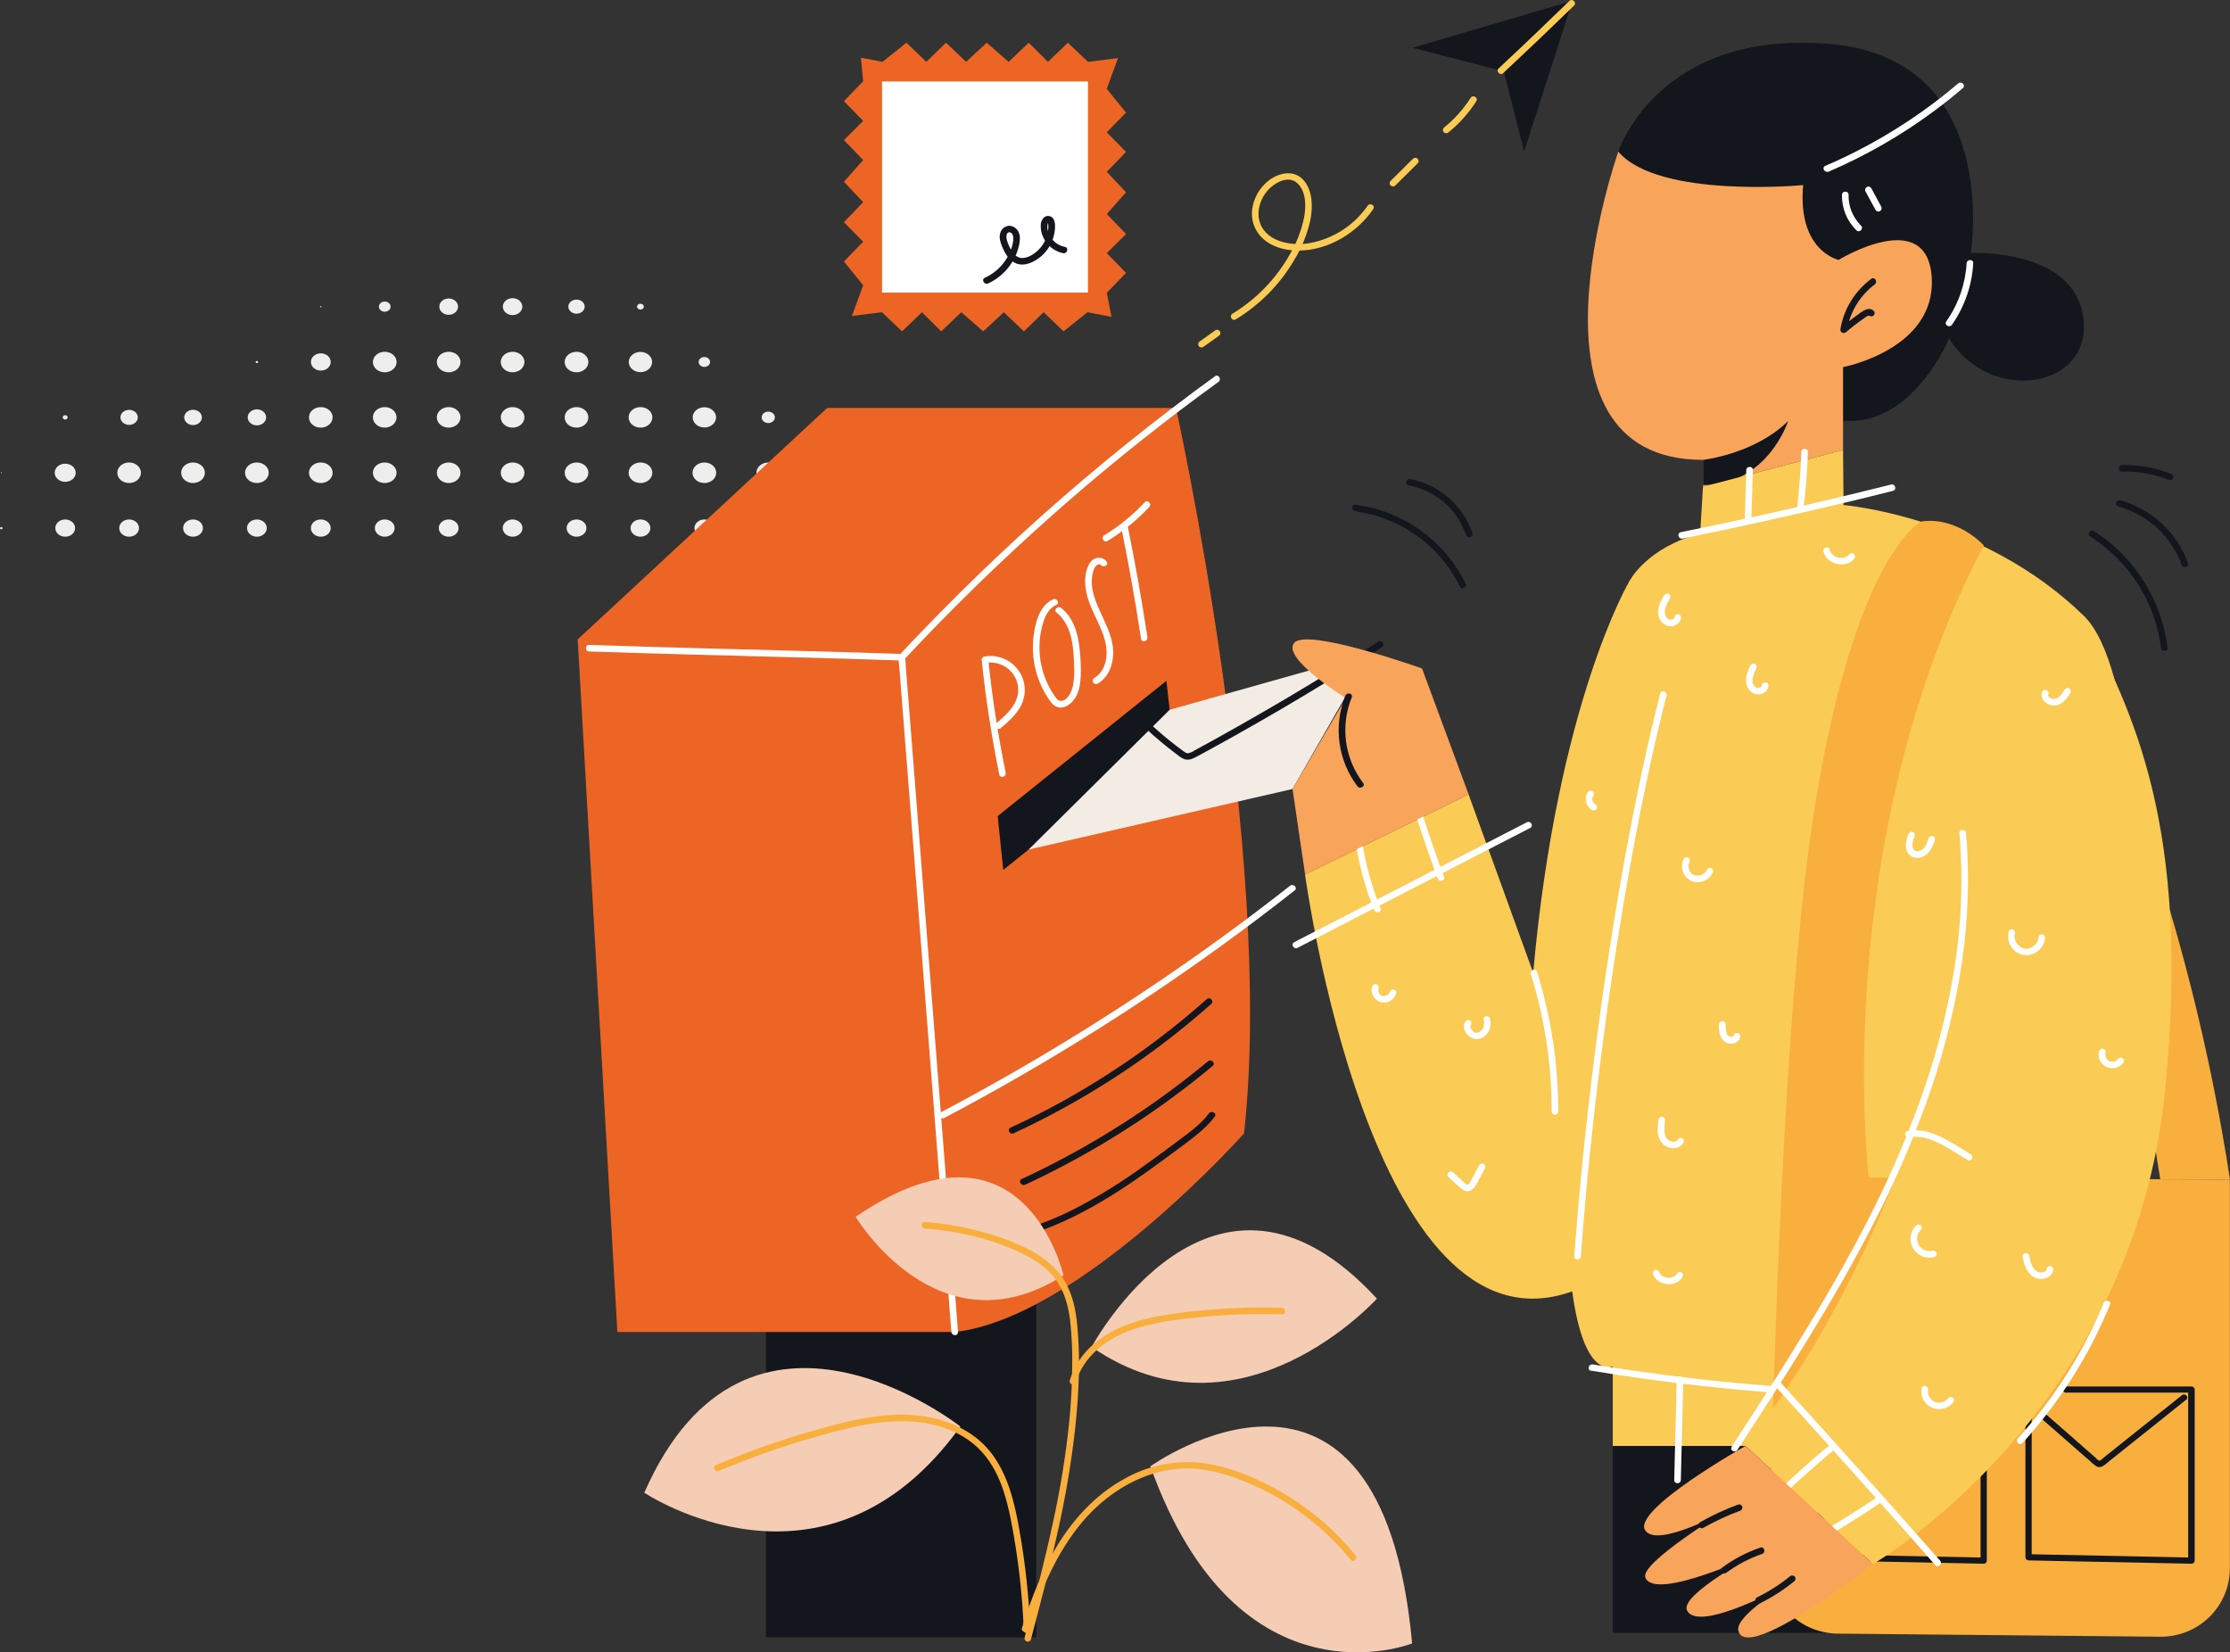 <svg width="359" height="266" viewBox="0 0 359 266" fill="none" xmlns="http://www.w3.org/2000/svg">
<rect x="0" y="0" width="359" height="266" fill="#333333" stroke="none"/>
<path d="M103.102 49.834C102.8 49.834 102.559 49.629 102.559 49.363C102.559 49.098 102.8 48.893 103.102 48.893C103.403 48.893 103.645 49.098 103.645 49.363C103.645 49.629 103.403 49.834 103.102 49.834Z" fill="#EFEEED"/>
<path d="M92.811 50.498C92.087 50.498 91.496 49.991 91.496 49.363C91.496 48.736 92.087 48.229 92.811 48.229C93.535 48.229 94.126 48.736 94.126 49.363C94.126 49.991 93.535 50.498 92.811 50.498Z" fill="#EFEEED"/>
<path d="M82.519 50.727C81.652 50.727 80.95 50.117 80.95 49.364C80.95 48.611 81.652 48 82.519 48C83.385 48 84.087 48.611 84.087 49.364C84.087 50.117 83.385 50.727 82.519 50.727Z" fill="#EFEEED"/>
<path d="M72.23 50.679C71.398 50.679 70.722 50.088 70.722 49.364C70.722 48.639 71.398 48.048 72.23 48.048C73.063 48.048 73.738 48.639 73.738 49.364C73.738 50.088 73.063 50.679 72.23 50.679Z" fill="#EFEEED"/>
<path d="M61.939 50.184C61.419 50.184 60.998 49.817 60.998 49.364C60.998 48.91 61.419 48.543 61.939 48.543C62.459 48.543 62.88 48.91 62.88 49.364C62.88 49.817 62.459 50.184 61.939 50.184Z" fill="#EFEEED"/>
<path d="M51.647 49.461C51.587 49.461 51.538 49.412 51.538 49.364C51.538 49.315 51.587 49.267 51.647 49.267C51.708 49.267 51.756 49.315 51.756 49.364C51.756 49.412 51.708 49.461 51.647 49.461Z" fill="#EFEEED"/>
<path d="M113.393 59.066C112.886 59.066 112.476 58.716 112.476 58.27C112.476 57.823 112.886 57.473 113.393 57.473C113.899 57.473 114.31 57.823 114.31 58.27C114.31 58.716 113.899 59.066 113.393 59.066Z" fill="#EFEEED"/>
<path d="M103.102 59.911C102.063 59.911 101.22 59.182 101.22 58.282C101.22 57.382 102.063 56.653 103.102 56.653C104.142 56.653 104.984 57.382 104.984 58.282C104.984 59.182 104.142 59.911 103.102 59.911Z" fill="#EFEEED"/>
<path d="M92.811 59.935C91.749 59.935 90.904 59.199 90.904 58.282C90.904 57.365 91.761 56.629 92.811 56.629C93.86 56.629 94.717 57.365 94.717 58.282C94.717 59.199 93.86 59.935 92.811 59.935Z" fill="#EFEEED"/>
<path d="M82.521 59.935C81.459 59.935 80.615 59.199 80.615 58.282C80.615 57.365 81.471 56.629 82.521 56.629C83.57 56.629 84.427 57.365 84.427 58.282C84.427 59.199 83.57 59.935 82.521 59.935Z" fill="#EFEEED"/>
<path d="M72.23 59.935C71.168 59.935 70.323 59.199 70.323 58.282C70.323 57.365 71.18 56.629 72.23 56.629C73.279 56.629 74.136 57.365 74.136 58.282C74.136 59.199 73.279 59.935 72.23 59.935Z" fill="#EFEEED"/>
<path d="M61.938 59.935C60.876 59.935 60.032 59.199 60.032 58.282C60.032 57.365 60.888 56.629 61.938 56.629C62.987 56.629 63.844 57.365 63.844 58.282C63.844 59.199 62.987 59.935 61.938 59.935Z" fill="#EFEEED"/>
<path d="M51.649 59.657C50.768 59.657 50.056 59.042 50.056 58.27C50.056 57.497 50.768 56.882 51.649 56.882C52.529 56.882 53.241 57.497 53.241 58.27C53.241 59.042 52.529 59.657 51.649 59.657Z" fill="#EFEEED"/>
<path d="M41.357 58.452C41.248 58.452 41.151 58.379 41.151 58.282C41.151 58.185 41.236 58.113 41.357 58.113C41.478 58.113 41.562 58.185 41.562 58.282C41.562 58.379 41.478 58.452 41.357 58.452Z" fill="#EFEEED"/>
<path d="M154.553 67.347C154.457 67.347 154.384 67.274 154.384 67.201C154.384 67.128 154.457 67.056 154.553 67.056C154.65 67.056 154.723 67.128 154.723 67.201C154.723 67.274 154.65 67.347 154.553 67.347Z" fill="#EFEEED"/>
<path d="M144.264 68.129C143.661 68.129 143.178 67.707 143.178 67.188C143.178 66.669 143.661 66.247 144.264 66.247C144.867 66.247 145.35 66.669 145.35 67.188C145.35 67.707 144.867 68.129 144.264 68.129Z" fill="#EFEEED"/>
<path d="M133.972 68.347C133.236 68.347 132.633 67.828 132.633 67.188C132.633 66.549 133.236 66.029 133.972 66.029C134.708 66.029 135.312 66.549 135.312 67.188C135.312 67.828 134.708 68.347 133.972 68.347Z" fill="#EFEEED"/>
<path d="M123.683 68.106C123.096 68.106 122.621 67.695 122.621 67.188C122.621 66.682 123.096 66.271 123.683 66.271C124.269 66.271 124.744 66.682 124.744 67.188C124.744 67.695 124.269 68.106 123.683 68.106Z" fill="#EFEEED"/>
<path d="M113.391 68.817C112.354 68.817 111.509 68.081 111.509 67.188C111.509 66.295 112.354 65.559 113.391 65.559C114.429 65.559 115.273 66.295 115.273 67.188C115.273 68.081 114.429 68.817 113.391 68.817Z" fill="#EFEEED"/>
<path d="M103.102 68.842C102.049 68.842 101.196 68.101 101.196 67.188C101.196 66.275 102.049 65.535 103.102 65.535C104.154 65.535 105.008 66.275 105.008 67.188C105.008 68.101 104.154 68.842 103.102 68.842Z" fill="#EFEEED"/>
<path d="M92.811 68.842C91.749 68.842 90.904 68.105 90.904 67.188C90.904 66.271 91.761 65.535 92.811 65.535C93.86 65.535 94.717 66.271 94.717 67.188C94.717 68.105 93.86 68.842 92.811 68.842Z" fill="#EFEEED"/>
<path d="M82.521 68.842C81.468 68.842 80.615 68.101 80.615 67.188C80.615 66.275 81.468 65.535 82.521 65.535C83.573 65.535 84.427 66.275 84.427 67.188C84.427 68.101 83.573 68.842 82.521 68.842Z" fill="#EFEEED"/>
<path d="M72.23 68.842C71.168 68.842 70.323 68.105 70.323 67.188C70.323 66.271 71.18 65.535 72.23 65.535C73.279 65.535 74.136 66.271 74.136 67.188C74.136 68.105 73.279 68.842 72.23 68.842Z" fill="#EFEEED"/>
<path d="M61.938 68.842C60.885 68.842 60.032 68.101 60.032 67.188C60.032 66.275 60.885 65.535 61.938 65.535C62.99 65.535 63.844 66.275 63.844 67.188C63.844 68.101 62.99 68.842 61.938 68.842Z" fill="#EFEEED"/>
<path d="M51.649 68.842C50.587 68.842 49.742 68.105 49.742 67.188C49.742 66.271 50.599 65.535 51.649 65.535C52.698 65.535 53.555 66.271 53.555 67.188C53.555 68.105 52.698 68.842 51.649 68.842Z" fill="#EFEEED"/>
<path d="M41.358 68.48C40.538 68.48 39.874 67.9 39.874 67.188C39.874 66.476 40.538 65.897 41.358 65.897C42.178 65.897 42.842 66.476 42.842 67.188C42.842 67.9 42.178 68.48 41.358 68.48Z" fill="#EFEEED"/>
<path d="M31.078 68.431C30.294 68.431 29.655 67.876 29.655 67.2C29.655 66.524 30.294 65.969 31.078 65.969C31.863 65.969 32.502 66.524 32.502 67.2C32.502 67.876 31.863 68.431 31.078 68.431Z" fill="#EFEEED"/>
<path d="M20.787 68.395C20.014 68.395 19.388 67.855 19.388 67.188C19.388 66.522 20.014 65.981 20.787 65.981C21.56 65.981 22.186 66.522 22.186 67.188C22.186 67.855 21.56 68.395 20.787 68.395Z" fill="#EFEEED"/>
<path d="M10.496 67.538C10.279 67.538 10.098 67.381 10.098 67.188C10.098 66.995 10.279 66.838 10.496 66.838C10.714 66.838 10.895 66.995 10.895 67.188C10.895 67.381 10.714 67.538 10.496 67.538Z" fill="#EFEEED"/>
<path d="M164.833 76.131C164.833 76.131 164.809 76.131 164.809 76.107C164.809 76.082 164.821 76.082 164.833 76.082C164.845 76.082 164.857 76.082 164.857 76.107C164.857 76.131 164.845 76.131 164.833 76.131Z" fill="#EFEEED"/>
<path d="M154.555 77.362C153.747 77.362 153.095 76.794 153.095 76.107C153.095 75.419 153.747 74.852 154.555 74.852C155.363 74.852 156.015 75.419 156.015 76.107C156.015 76.794 155.363 77.362 154.555 77.362Z" fill="#EFEEED"/>
<path d="M144.264 77.76C143.202 77.76 142.358 77.024 142.358 76.107C142.358 75.189 143.214 74.453 144.264 74.453C145.313 74.453 146.17 75.189 146.17 76.107C146.17 77.024 145.313 77.76 144.264 77.76Z" fill="#EFEEED"/>
<path d="M133.975 77.76C132.913 77.76 132.069 77.024 132.069 76.107C132.069 75.189 132.925 74.453 133.975 74.453C135.024 74.453 135.881 75.189 135.881 76.107C135.881 77.024 135.024 77.76 133.975 77.76Z" fill="#EFEEED"/>
<path d="M123.683 77.76C122.621 77.76 121.777 77.024 121.777 76.107C121.777 75.189 122.633 74.453 123.683 74.453C124.732 74.453 125.589 75.189 125.589 76.107C125.589 77.024 124.732 77.76 123.683 77.76Z" fill="#EFEEED"/>
<path d="M113.392 77.76C112.33 77.76 111.486 77.024 111.486 76.107C111.486 75.189 112.342 74.453 113.392 74.453C114.441 74.453 115.298 75.189 115.298 76.107C115.298 77.024 114.441 77.76 113.392 77.76Z" fill="#EFEEED"/>
<path d="M103.102 77.76C102.04 77.76 101.196 77.024 101.196 76.107C101.196 75.189 102.052 74.453 103.102 74.453C104.151 74.453 105.008 75.189 105.008 76.107C105.008 77.024 104.151 77.76 103.102 77.76Z" fill="#EFEEED"/>
<path d="M92.811 77.76C91.749 77.76 90.904 77.024 90.904 76.107C90.904 75.189 91.761 74.453 92.811 74.453C93.86 74.453 94.717 75.189 94.717 76.107C94.717 77.024 93.86 77.76 92.811 77.76Z" fill="#EFEEED"/>
<path d="M82.521 77.76C81.459 77.76 80.615 77.024 80.615 76.107C80.615 75.189 81.471 74.453 82.521 74.453C83.57 74.453 84.427 75.189 84.427 76.107C84.427 77.024 83.57 77.76 82.521 77.76Z" fill="#EFEEED"/>
<path d="M72.23 77.76C71.168 77.76 70.323 77.024 70.323 76.107C70.323 75.189 71.18 74.453 72.23 74.453C73.279 74.453 74.136 75.189 74.136 76.107C74.136 77.024 73.279 77.76 72.23 77.76Z" fill="#EFEEED"/>
<path d="M61.938 77.76C60.876 77.76 60.032 77.024 60.032 76.107C60.032 75.189 60.888 74.453 61.938 74.453C62.987 74.453 63.844 75.189 63.844 76.107C63.844 77.024 62.987 77.76 61.938 77.76Z" fill="#EFEEED"/>
<path d="M51.649 77.76C50.587 77.76 49.742 77.024 49.742 76.107C49.742 75.189 50.599 74.453 51.649 74.453C52.698 74.453 53.555 75.189 53.555 76.107C53.555 77.024 52.698 77.76 51.649 77.76Z" fill="#EFEEED"/>
<path d="M41.357 77.76C40.295 77.76 39.45 77.024 39.45 76.107C39.45 75.189 40.307 74.453 41.357 74.453C42.406 74.453 43.263 75.189 43.263 76.107C43.263 77.024 42.406 77.76 41.357 77.76Z" fill="#EFEEED"/>
<path d="M31.078 77.76C30.017 77.76 29.172 77.024 29.172 76.107C29.172 75.189 30.029 74.453 31.078 74.453C32.128 74.453 32.984 75.189 32.984 76.107C32.984 77.024 32.128 77.76 31.078 77.76Z" fill="#EFEEED"/>
<path d="M20.788 77.76C19.727 77.76 18.882 77.024 18.882 76.107C18.882 75.189 19.739 74.453 20.788 74.453C21.838 74.453 22.694 75.189 22.694 76.107C22.694 77.024 21.838 77.76 20.788 77.76Z" fill="#EFEEED"/>
<path d="M10.498 77.567C9.569 77.567 8.809 76.915 8.809 76.107C8.809 75.298 9.557 74.647 10.498 74.647C11.438 74.647 12.187 75.298 12.187 76.107C12.187 76.915 11.438 77.567 10.498 77.567Z" fill="#EFEEED"/>
<path d="M0.205 76.18C0.205 76.18 0.121 76.143 0.121 76.107C0.121 76.07 0.157 76.034 0.205 76.034C0.254 76.034 0.29 76.07 0.29 76.107C0.29 76.143 0.254 76.18 0.205 76.18Z" fill="#EFEEED"/>
<path d="M164.832 85.195C164.724 85.195 164.627 85.123 164.627 85.026C164.627 84.929 164.711 84.856 164.832 84.856C164.953 84.856 165.038 84.929 165.038 85.026C165.038 85.123 164.953 85.195 164.832 85.195Z" fill="#EFEEED"/>
<path d="M154.556 86.401C153.676 86.401 152.964 85.78 152.964 85.013C152.964 84.247 153.676 83.625 154.556 83.625C155.435 83.625 156.148 84.247 156.148 85.013C156.148 85.78 155.435 86.401 154.556 86.401Z" fill="#EFEEED"/>
<path d="M144.264 86.401C143.383 86.401 142.672 85.785 142.672 85.013C142.672 84.241 143.383 83.625 144.264 83.625C145.145 83.625 145.856 84.241 145.856 85.013C145.856 85.785 145.145 86.401 144.264 86.401Z" fill="#EFEEED"/>
<path d="M133.973 86.401C133.092 86.401 132.381 85.785 132.381 85.013C132.381 84.241 133.092 83.625 133.973 83.625C134.854 83.625 135.565 84.241 135.565 85.013C135.565 85.785 134.854 86.401 133.973 86.401Z" fill="#EFEEED"/>
<path d="M123.684 86.401C122.803 86.401 122.091 85.785 122.091 85.013C122.091 84.241 122.803 83.625 123.684 83.625C124.565 83.625 125.276 84.241 125.276 85.013C125.276 85.785 124.565 86.401 123.684 86.401Z" fill="#EFEEED"/>
<path d="M113.391 86.401C112.51 86.401 111.798 85.785 111.798 85.013C111.798 84.241 112.51 83.625 113.391 83.625C114.272 83.625 114.983 84.241 114.983 85.013C114.983 85.785 114.272 86.401 113.391 86.401Z" fill="#EFEEED"/>
<path d="M103.102 86.401C102.221 86.401 101.509 85.785 101.509 85.013C101.509 84.241 102.221 83.625 103.102 83.625C103.983 83.625 104.694 84.241 104.694 85.013C104.694 85.785 103.983 86.401 103.102 86.401Z" fill="#EFEEED"/>
<path d="M92.81 86.401C91.929 86.401 91.217 85.785 91.217 85.013C91.217 84.241 91.929 83.625 92.81 83.625C93.691 83.625 94.402 84.241 94.402 85.013C94.402 85.785 93.691 86.401 92.81 86.401Z" fill="#EFEEED"/>
<path d="M82.52 86.401C81.64 86.401 80.927 85.78 80.927 85.013C80.927 84.247 81.64 83.625 82.52 83.625C83.399 83.625 84.112 84.247 84.112 85.013C84.112 85.78 83.399 86.401 82.52 86.401Z" fill="#EFEEED"/>
<path d="M72.229 86.401C71.348 86.401 70.636 85.785 70.636 85.013C70.636 84.241 71.348 83.625 72.229 83.625C73.109 83.625 73.821 84.241 73.821 85.013C73.821 85.785 73.109 86.401 72.229 86.401Z" fill="#EFEEED"/>
<path d="M61.938 86.401C61.057 86.401 60.345 85.785 60.345 85.013C60.345 84.241 61.057 83.625 61.938 83.625C62.819 83.625 63.53 84.241 63.53 85.013C63.53 85.785 62.819 86.401 61.938 86.401Z" fill="#EFEEED"/>
<path d="M51.649 86.401C50.768 86.401 50.056 85.785 50.056 85.013C50.056 84.241 50.768 83.625 51.649 83.625C52.529 83.625 53.241 84.241 53.241 85.013C53.241 85.785 52.529 86.401 51.649 86.401Z" fill="#EFEEED"/>
<path d="M41.357 86.401C40.476 86.401 39.764 85.785 39.764 85.013C39.764 84.241 40.476 83.625 41.357 83.625C42.237 83.625 42.949 84.241 42.949 85.013C42.949 85.785 42.237 86.401 41.357 86.401Z" fill="#EFEEED"/>
<path d="M31.079 86.401C30.199 86.401 29.487 85.785 29.487 85.013C29.487 84.241 30.199 83.625 31.079 83.625C31.96 83.625 32.672 84.241 32.672 85.013C32.672 85.785 31.96 86.401 31.079 86.401Z" fill="#EFEEED"/>
<path d="M20.787 86.401C19.907 86.401 19.195 85.785 19.195 85.013C19.195 84.241 19.907 83.625 20.787 83.625C21.668 83.625 22.38 84.241 22.38 85.013C22.38 85.785 21.668 86.401 20.787 86.401Z" fill="#EFEEED"/>
<path d="M10.498 86.401C9.619 86.401 8.906 85.78 8.906 85.013C8.906 84.247 9.619 83.625 10.498 83.625C11.378 83.625 12.091 84.247 12.091 85.013C12.091 85.78 11.378 86.401 10.498 86.401Z" fill="#EFEEED"/>
<path d="M0.205 85.195C0.097 85.195 -0 85.123 -0 85.026C-0 84.929 0.085 84.856 0.205 84.856C0.326 84.856 0.411 84.929 0.411 85.026C0.411 85.123 0.326 85.195 0.205 85.195Z" fill="#EFEEED"/>
<g clip-path="url(#clip0_2139_2354)">
<path d="M349.316 146.508C353.522 160.75 356.757 175.255 359 189.926L347.778 189.856L341.368 150.206L349.316 146.508Z" fill="#F9AF3D"/>
<path d="M259.636 232.771V262.876H339.185L341.368 232.771H259.636Z" fill="#13161D"/>
<path d="M123.317 209.058V263.593H166.816V205.311L123.317 209.058Z" fill="#13161D"/>
<path d="M262.315 93.556C262.315 93.556 250.721 113.033 246.823 156.598L236.42 127.879L210.096 140.784C210.096 140.784 220.698 219.497 253.098 207.894C285.499 196.291 295.673 73.432 262.315 93.556Z" fill="#FACB55"/>
<path d="M208.887 152.587L238.035 137.568L246.341 133.287C246.951 132.973 246.412 132.062 245.806 132.375L216.658 147.395L208.352 151.676C207.746 151.989 208.282 152.9 208.887 152.587Z" fill="white"/>
<path d="M218.182 135.204C218.727 139.081 219.751 142.877 221.233 146.508C221.488 147.131 222.515 146.86 222.26 146.23C220.779 142.596 219.751 138.793 219.206 134.909C219.114 134.24 218.09 134.525 218.182 135.19V135.204Z" fill="white"/>
<path d="M227.983 131.38C229.064 134.757 230.215 138.114 231.441 141.445C231.675 142.079 232.703 141.797 232.469 141.168C231.243 137.836 230.088 134.479 229.007 131.098C228.802 130.455 227.774 130.729 227.983 131.38Z" fill="white"/>
<path d="M220.885 158.794C220.772 159.188 220.783 159.606 220.907 159.993C221.034 160.384 221.272 160.725 221.594 160.982C221.934 161.256 222.356 161.408 222.795 161.411C223.206 161.408 223.607 161.284 223.947 161.059C224.351 160.792 224.649 160.391 224.787 159.926C224.815 159.793 224.794 159.656 224.723 159.539C224.652 159.423 224.539 159.339 224.408 159.304C224.276 159.269 224.135 159.283 224.018 159.346C223.901 159.409 223.805 159.518 223.763 159.645C223.756 159.694 223.738 159.744 223.717 159.786C223.745 159.719 223.749 159.708 223.717 159.761L223.692 159.814L223.621 159.923C223.607 159.944 223.593 159.965 223.578 159.986C223.621 159.933 223.628 159.919 223.603 159.951C223.578 159.983 223.483 160.12 223.401 160.148L223.451 160.109L223.387 160.155L223.26 160.233C223.231 160.233 223.185 160.285 223.157 160.282C223.228 160.254 223.235 160.254 223.178 160.282L223.107 160.306C223.026 160.342 222.941 160.359 222.852 160.366C222.887 160.366 222.983 160.366 222.852 160.366H222.629H222.696C222.696 160.366 222.569 160.335 222.547 160.331C222.526 160.328 222.398 160.268 222.469 160.306C222.54 160.345 222.413 160.271 222.398 160.264C222.363 160.24 222.328 160.215 222.289 160.194C222.257 160.173 222.267 160.194 222.321 160.222C222.299 160.208 222.282 160.19 222.264 160.173C222.193 160.12 222.129 160.057 222.083 159.983C222.15 160.109 222.083 159.983 222.055 159.937C222.026 159.891 222.016 159.874 221.998 159.839L221.966 159.772C221.941 159.719 221.945 159.726 221.966 159.796C221.948 159.761 221.934 159.726 221.927 159.687C221.927 159.641 221.899 159.592 221.888 159.543C221.888 159.518 221.888 159.494 221.888 159.469V159.536C221.849 159.487 221.888 159.335 221.888 159.276C221.888 159.216 221.888 159.226 221.888 159.304C221.888 159.279 221.888 159.254 221.888 159.23C221.888 159.181 221.913 159.135 221.927 159.086C221.966 158.952 221.948 158.811 221.881 158.692C221.814 158.572 221.704 158.48 221.573 158.438C221.438 158.403 221.296 158.421 221.176 158.484C221.056 158.551 220.963 158.66 220.917 158.79H220.885V158.794Z" fill="white"/>
<path d="M235.884 164.451C235.271 165.534 236.062 166.78 237.132 167.174C237.394 167.265 237.677 167.297 237.954 167.269C238.23 167.241 238.499 167.149 238.74 167.005C239.233 166.702 239.605 166.245 239.803 165.707C240.016 165.144 240.034 164.525 239.857 163.948C239.814 163.821 239.722 163.712 239.601 163.649C239.481 163.585 239.343 163.568 239.212 163.603C239.081 163.638 238.967 163.722 238.896 163.839C238.825 163.955 238.804 164.092 238.832 164.226C238.864 164.321 238.886 164.419 238.903 164.521C238.925 164.616 238.903 164.412 238.903 164.549V164.718C238.907 164.813 238.907 164.908 238.903 165.003C238.903 165.077 238.928 164.905 238.903 164.975C238.903 164.993 238.903 165.014 238.903 165.031C238.903 165.087 238.879 165.14 238.864 165.197C238.847 165.292 238.818 165.38 238.772 165.464C238.847 165.355 238.772 165.464 238.747 165.51C238.723 165.555 238.694 165.608 238.666 165.657C238.638 165.707 238.62 165.728 238.595 165.763C238.584 165.784 238.57 165.805 238.553 165.823C238.638 165.745 238.588 165.781 238.553 165.802C238.485 165.876 238.418 165.942 238.343 166.009C238.273 166.076 238.361 166.009 238.368 166.009C238.351 166.023 238.329 166.041 238.308 166.051C238.269 166.08 238.227 166.104 238.184 166.129C238.142 166.154 238.106 166.164 238.071 166.185C238.035 166.206 238.163 166.161 238.095 166.185L238.007 166.217L237.862 166.252C237.769 166.277 237.971 166.252 237.837 166.252H237.638C237.525 166.227 237.426 166.224 237.376 166.171C237.422 166.217 237.451 166.21 237.401 166.171L237.334 166.136C237.284 166.111 237.238 166.083 237.192 166.051L237.132 166.009L237.167 166.034C237.135 166.034 237.078 165.96 237.054 165.935C237.018 165.904 236.986 165.869 236.954 165.83L236.919 165.788C236.873 165.745 236.976 165.872 236.919 165.788C236.862 165.703 236.859 165.7 236.834 165.65C236.82 165.629 236.809 165.608 236.799 165.587C236.752 165.503 236.774 165.587 236.799 165.587C236.823 165.587 236.756 165.464 236.749 165.439L236.731 165.369C236.71 165.288 236.76 165.348 236.731 165.39V165.186C236.731 165.077 236.71 165.267 236.731 165.207C236.752 165.147 236.756 165.105 236.77 165.056C236.799 164.954 236.77 165.084 236.77 165.08C236.77 165.077 236.813 165 236.82 164.985C236.855 164.926 236.877 164.859 236.887 164.792C236.898 164.722 236.894 164.655 236.877 164.584C236.859 164.518 236.827 164.454 236.784 164.398C236.742 164.342 236.689 164.296 236.628 164.261C236.568 164.226 236.501 164.201 236.434 164.194C236.363 164.183 236.295 164.19 236.225 164.208C236.157 164.226 236.093 164.257 236.037 164.299C235.98 164.342 235.934 164.394 235.899 164.454H235.881L235.884 164.451Z" fill="white"/>
<path d="M233.178 189.479L234.91 191.059C235.148 191.309 235.428 191.52 235.736 191.682C235.899 191.752 236.076 191.784 236.253 191.777C236.43 191.77 236.604 191.727 236.764 191.646C237.352 191.354 237.653 190.718 237.947 190.169L239.067 188.093C239.389 187.491 238.471 186.96 238.149 187.558L237.214 189.293C237.065 189.571 236.919 189.856 236.76 190.13C236.668 190.327 236.533 190.507 236.37 190.654C236.324 190.693 236.271 190.718 236.211 190.728C236.151 190.711 236.094 190.682 236.041 190.647C235.817 190.471 235.608 190.281 235.41 190.081L233.929 188.726C233.426 188.265 232.671 189.011 233.178 189.472V189.479Z" fill="white"/>
<path d="M255.603 127.531C255.455 127.767 255.355 128.027 255.309 128.298C255.263 128.572 255.274 128.85 255.341 129.118C255.409 129.385 255.525 129.638 255.692 129.86C255.859 130.082 256.068 130.268 256.309 130.409C256.369 130.444 256.436 130.465 256.503 130.476C256.574 130.486 256.642 130.483 256.713 130.465C256.78 130.447 256.844 130.416 256.9 130.374C256.957 130.331 257.003 130.279 257.039 130.219C257.074 130.159 257.099 130.092 257.106 130.025C257.116 129.955 257.113 129.888 257.095 129.821C257.077 129.754 257.046 129.691 257.003 129.635C256.961 129.578 256.907 129.533 256.847 129.498L256.716 129.42C256.645 129.371 256.716 129.42 256.748 129.445C256.78 129.469 256.705 129.41 256.688 129.392L256.592 129.297C256.578 129.276 256.56 129.255 256.539 129.237C256.564 129.255 256.613 129.339 256.567 129.269C256.514 129.188 256.468 129.107 256.425 129.023C256.379 128.931 256.468 129.146 256.425 129.047L256.404 128.984C256.387 128.938 256.372 128.889 256.362 128.84C256.362 128.794 256.362 128.752 256.337 128.706C256.376 128.885 256.337 128.724 256.337 128.671C256.333 128.622 256.333 128.572 256.337 128.523V128.456C256.337 128.435 256.312 128.59 256.337 128.502C256.362 128.414 256.397 128.312 256.415 128.217C256.411 128.147 256.376 128.076 256.323 128.03C256.27 127.981 256.199 127.957 256.124 127.96C256.05 127.96 255.983 127.992 255.933 128.045C255.883 128.097 255.855 128.164 255.855 128.238C255.855 128.312 255.883 128.379 255.933 128.432C255.983 128.484 256.053 128.512 256.124 128.516C256.195 128.516 256.266 128.491 256.323 128.446C256.376 128.396 256.408 128.33 256.415 128.259C256.415 128.259 256.433 128.22 256.447 128.199C256.472 128.154 256.5 128.108 256.532 128.062C256.603 127.943 256.624 127.798 256.588 127.661C256.553 127.527 256.464 127.411 256.34 127.341C256.22 127.274 256.075 127.256 255.94 127.292C255.805 127.327 255.688 127.415 255.614 127.531H255.6H255.603Z" fill="white"/>
<path d="M260.525 24.406C260.525 24.406 266.857 4.704 294.599 7.079C322.34 9.453 317.277 40.716 317.277 40.716C317.277 40.716 334.076 39.907 335.408 51.309C336.741 62.712 320.203 65.079 313.793 54.476C313.793 54.476 307.876 68.777 296.696 67.718C296.707 67.729 262.467 47.031 260.525 24.406Z" fill="#13161D"/>
<path d="M294.379 27.639C300.495 25.007 306.274 21.672 311.6 17.697C313.102 16.574 314.566 15.403 315.994 14.178C316.514 13.735 315.76 12.993 315.242 13.432C310.239 17.69 304.75 21.352 298.886 24.339C297.231 25.183 295.552 25.971 293.84 26.707C293.213 26.978 293.755 27.889 294.379 27.618V27.639Z" fill="white"/>
<path d="M296.533 31.361C296.509 32.42 296.703 33.472 297.1 34.454C297.497 35.435 298.092 36.325 298.851 37.071C299.336 37.55 300.091 36.804 299.602 36.325C298.946 35.678 298.429 34.901 298.085 34.049C297.742 33.194 297.575 32.28 297.596 31.361C297.614 30.682 296.551 30.682 296.533 31.361Z" fill="white"/>
<path d="M300.328 30.83L301.93 33.792C302.001 33.912 302.118 34 302.256 34.035C302.394 34.07 302.536 34.053 302.66 33.982C302.777 33.908 302.865 33.792 302.901 33.659C302.936 33.525 302.919 33.381 302.851 33.261L301.246 30.295C301.175 30.176 301.058 30.088 300.92 30.053C300.786 30.017 300.64 30.038 300.516 30.109C300.396 30.179 300.307 30.295 300.272 30.433C300.236 30.566 300.258 30.71 300.328 30.834V30.83Z" fill="white"/>
<path d="M316.603 42.37C316.401 45.737 315.264 48.984 313.322 51.753C312.929 52.312 313.85 52.84 314.24 52.284C316.281 49.357 317.468 45.927 317.666 42.37C317.705 41.691 316.642 41.694 316.603 42.37Z" fill="white"/>
<path d="M260.526 24.406C260.526 24.406 243.05 74.033 274.161 74.033V78.347L296.707 72.44V59.099C296.707 59.099 311.696 56.263 310.984 44.674C310.272 33.085 295.995 41.838 295.995 41.838C295.995 41.838 289.334 40.431 290.283 29.792C290.283 29.806 266.932 31.998 260.526 24.406Z" fill="#F9A45B"/>
<path d="M301.249 44.885C298.613 46.845 296.838 49.733 296.288 52.956C296.264 53.068 296.274 53.184 296.32 53.29C296.366 53.395 296.444 53.483 296.544 53.54C296.643 53.596 296.76 53.621 296.873 53.61C296.986 53.6 297.096 53.55 297.178 53.473C297.833 52.913 298.503 52.379 299.198 51.869C299.524 51.629 299.857 51.397 300.19 51.165C300.388 51.031 300.767 50.69 301.008 50.87C301.129 50.933 301.27 50.95 301.405 50.912C301.536 50.873 301.65 50.788 301.72 50.669C301.791 50.549 301.809 50.412 301.777 50.278C301.745 50.145 301.66 50.032 301.543 49.958C300.707 49.328 299.669 50.233 299.01 50.704C298.12 51.341 297.259 52.013 296.427 52.72L297.312 53.234C297.794 50.278 299.4 47.615 301.798 45.796C302.341 45.392 301.798 44.477 301.263 44.885H301.249Z" fill="#13161D"/>
<path d="M274.16 74.033C274.16 74.033 282.452 73.115 287.863 67.781C287.863 67.781 284.585 78.097 274.16 78.093V74.033Z" fill="#13161D"/>
<path d="M296.707 72.443L296.788 81.302C296.788 81.302 319.112 83.153 335.486 99.157C351.86 115.161 341.368 232.771 341.368 232.771H259.636V219.971C259.636 219.971 241.277 229.573 262.315 93.556C262.315 93.556 265.075 88.131 273.703 85.904L274.16 78.35L296.707 72.443Z" fill="#FACB55"/>
<path d="M270.883 86.699C279.72 84.901 288.525 82.952 297.295 80.852C299.786 80.254 302.267 79.645 304.737 79.022C305.399 78.857 305.119 77.837 304.453 78.005C295.711 80.194 286.927 82.231 278.101 84.113C275.596 84.648 273.087 85.168 270.582 85.678C269.912 85.816 270.195 86.832 270.865 86.699H270.883Z" fill="white"/>
<path d="M281.126 75.673L280.899 83.202C280.899 83.881 281.962 83.881 281.962 83.202L282.189 75.673C282.207 74.994 281.144 74.994 281.126 75.673Z" fill="white"/>
<path d="M289.985 72.76C289.893 75.676 289.673 78.586 289.329 81.485C289.251 82.16 290.314 82.153 290.392 81.485C290.74 78.589 290.959 75.68 291.048 72.76C291.069 72.081 290.006 72.081 289.985 72.76Z" fill="white"/>
<path d="M267.92 95.786C267.3 96.842 266.68 98.01 267.034 99.255C267.335 100.311 268.366 101.099 269.486 100.729C269.766 100.652 270.018 100.501 270.216 100.29C270.415 100.078 270.549 99.818 270.609 99.537C270.645 99.403 270.627 99.266 270.56 99.143C270.493 99.023 270.386 98.931 270.255 98.889C270.12 98.854 269.975 98.872 269.851 98.942C269.731 99.012 269.639 99.125 269.603 99.259C269.592 99.319 269.578 99.378 269.561 99.438C269.585 99.354 269.561 99.438 269.536 99.477C269.493 99.575 269.585 99.442 269.515 99.512C269.515 99.53 269.359 99.653 269.451 99.582C269.412 99.611 269.373 99.635 269.334 99.66C269.334 99.66 269.185 99.727 269.291 99.684C269.238 99.706 269.185 99.723 269.132 99.737C269.107 99.737 268.94 99.765 269.057 99.755C269.008 99.758 268.962 99.758 268.912 99.755C268.912 99.755 268.735 99.755 268.792 99.755C268.848 99.755 268.692 99.723 268.678 99.72C268.561 99.695 268.731 99.762 268.629 99.72C268.452 99.625 268.31 99.48 268.211 99.308C268.001 98.91 267.948 98.45 268.065 98.017C268.239 97.419 268.508 96.849 268.855 96.332C268.919 96.212 268.937 96.071 268.898 95.938C268.859 95.807 268.774 95.695 268.653 95.624C268.533 95.554 268.395 95.537 268.26 95.568C268.126 95.6 268.009 95.684 267.938 95.797L267.92 95.783V95.786Z" fill="white"/>
<path d="M281.807 107.066C281.314 108.1 280.797 109.289 281.247 110.433C281.424 110.943 281.785 111.365 282.26 111.622C282.487 111.731 282.735 111.791 282.983 111.794C283.235 111.801 283.483 111.752 283.716 111.657C283.986 111.555 284.223 111.379 284.397 111.15C284.57 110.922 284.677 110.647 284.705 110.362C284.705 110.222 284.648 110.088 284.549 109.989C284.45 109.891 284.315 109.835 284.174 109.835C284.032 109.835 283.897 109.891 283.798 109.989C283.699 110.088 283.642 110.222 283.642 110.362C283.642 110.236 283.642 110.387 283.621 110.415C283.6 110.443 283.621 110.443 283.621 110.39C283.61 110.419 283.596 110.443 283.582 110.468C283.582 110.496 283.483 110.58 283.561 110.499L283.468 110.591C283.438 110.617 283.438 110.617 283.468 110.591L283.408 110.626C283.362 110.651 283.32 110.679 283.27 110.7C283.355 110.665 283.27 110.7 283.224 110.7L283.089 110.732C283.206 110.707 283.089 110.732 283.047 110.732C282.994 110.735 282.94 110.735 282.887 110.732H282.912L282.824 110.711C282.799 110.711 282.678 110.651 282.781 110.711L282.639 110.633C282.59 110.594 282.583 110.594 282.618 110.633L282.558 110.58C282.512 110.538 282.469 110.496 282.43 110.45C282.363 110.376 282.43 110.485 282.384 110.39C282.267 110.222 282.189 110.028 282.15 109.824C282.15 109.824 282.122 109.655 282.15 109.75V109.588C282.143 109.448 282.15 109.307 282.168 109.166C282.281 108.624 282.473 108.1 282.735 107.611C282.802 107.488 282.82 107.347 282.785 107.21C282.749 107.076 282.664 106.96 282.544 106.886C282.423 106.823 282.285 106.809 282.15 106.844C282.019 106.879 281.906 106.964 281.835 107.076L281.807 107.066Z" fill="white"/>
<path d="M271.053 138.24C270.808 138.733 270.719 139.292 270.801 139.834C270.882 140.379 271.131 140.886 271.513 141.287C271.903 141.67 272.41 141.92 272.952 141.998C273.498 142.075 274.05 141.977 274.536 141.716C275.099 141.428 275.535 140.946 275.765 140.362C275.804 140.228 275.787 140.087 275.723 139.964C275.655 139.845 275.546 139.753 275.411 139.711C275.273 139.676 275.131 139.697 275.007 139.764C274.887 139.834 274.794 139.947 274.755 140.08C274.798 139.978 274.716 140.154 274.706 140.172C274.695 140.189 274.638 140.277 274.603 140.334C274.568 140.383 274.568 140.39 274.603 140.334L274.539 140.404C274.497 140.453 274.451 140.495 274.405 140.541C274.359 140.587 274.238 140.671 274.327 140.608C274.274 140.647 274.22 140.682 274.164 140.714C274.111 140.749 274.054 140.78 273.994 140.809L273.944 140.83C273.831 140.875 273.71 140.911 273.59 140.939H273.012C272.948 140.925 272.888 140.907 272.828 140.886L272.69 140.879C272.736 140.879 272.739 140.9 272.707 140.879C272.597 140.826 272.491 140.766 272.396 140.692C272.484 140.759 272.335 140.636 272.321 140.622C272.307 140.608 272.233 140.527 272.19 140.481C272.147 140.432 272.147 140.436 272.19 140.481L272.133 140.4C272.098 140.348 272.066 140.295 272.034 140.239C272.002 140.182 271.974 140.126 271.945 140.066C271.992 140.165 271.945 140.01 271.921 139.992C271.882 139.876 271.853 139.76 271.832 139.64C271.853 139.76 271.832 139.567 271.832 139.542V139.352C271.832 139.289 271.857 139.134 271.832 139.253C271.832 139.19 271.857 139.13 271.871 139.067C271.885 139.004 271.91 138.944 271.928 138.884C271.945 138.824 271.953 138.824 271.928 138.884L271.981 138.768C272.045 138.648 272.059 138.511 272.023 138.381C271.988 138.251 271.903 138.138 271.79 138.064C271.669 138.001 271.531 137.983 271.396 138.019C271.265 138.054 271.152 138.135 271.081 138.251L271.053 138.24Z" fill="white"/>
<path d="M266.992 180.142C266.832 181.317 266.68 182.605 267.314 183.681C267.569 184.093 267.941 184.42 268.381 184.621C268.823 184.821 269.312 184.888 269.794 184.814C270.053 184.775 270.301 184.677 270.514 184.526C270.726 184.374 270.9 184.174 271.02 183.942C271.084 183.822 271.098 183.681 271.063 183.551C271.027 183.421 270.946 183.308 270.829 183.238C270.709 183.175 270.57 183.161 270.436 183.196C270.305 183.231 270.191 183.315 270.12 183.428L270.064 183.53C270.064 183.548 270.035 183.569 270.025 183.59C270.014 183.611 270.092 183.516 270.053 183.555L269.979 183.632C269.933 183.678 269.879 183.699 269.979 183.653C269.943 183.671 269.911 183.699 269.876 183.716C269.84 183.734 269.773 183.79 269.826 183.745C269.855 183.745 269.879 183.699 269.826 183.745L269.773 183.762C269.727 183.776 269.681 183.79 269.635 183.797C269.603 183.797 269.511 183.797 269.578 183.797C269.646 183.797 269.546 183.797 269.518 183.797H269.252C269.164 183.797 269.295 183.797 269.298 183.797C269.281 183.797 269.259 183.797 269.242 183.797L269.125 183.773C269.036 183.752 268.951 183.716 268.862 183.688C268.774 183.66 268.894 183.688 268.898 183.706L268.845 183.678C268.802 183.66 268.76 183.639 268.721 183.614L268.621 183.555C268.6 183.555 268.494 183.463 268.547 183.505C268.6 183.548 268.497 183.46 268.48 183.446L268.398 183.361L268.32 183.273C268.402 183.365 268.32 183.249 268.285 183.21C268.168 183.037 268.086 182.844 268.04 182.64C268.012 182.534 267.991 182.429 267.973 182.323C267.955 182.218 267.973 182.278 267.973 182.299V182.028C267.955 181.746 267.955 181.465 267.973 181.187C267.973 181.057 267.998 180.923 268.012 180.793C268.012 180.719 268.012 180.645 268.04 180.571V180.487C268.04 180.385 268.04 180.61 268.04 180.434C268.072 180.3 268.055 180.156 267.984 180.036C267.913 179.917 267.799 179.825 267.668 179.787C267.534 179.751 267.388 179.769 267.264 179.839C267.14 179.91 267.052 180.022 267.013 180.156L266.992 180.142Z" fill="white"/>
<path d="M276.711 164.986C276.711 165.862 276.782 166.783 277.384 167.473C277.643 167.747 277.983 167.927 278.355 167.997C278.727 168.064 279.11 168.011 279.45 167.846C279.648 167.751 279.819 167.603 279.943 167.424C280.067 167.241 280.141 167.033 280.159 166.811C280.159 166.671 280.102 166.537 280.003 166.439C279.9 166.34 279.769 166.287 279.627 166.284C279.485 166.284 279.351 166.34 279.252 166.439C279.159 166.541 279.103 166.674 279.096 166.811C279.096 166.811 279.124 166.685 279.096 166.734C279.067 166.783 279.096 166.766 279.096 166.783C279.057 166.889 279.096 166.801 279.096 166.783C279.135 166.678 279.096 166.783 279.096 166.804C279.096 166.815 279.096 166.822 279.096 166.833C279.053 166.906 279.096 166.801 279.131 166.79C279.113 166.804 279.099 166.822 279.085 166.84C279.067 166.84 278.989 166.921 279.067 166.84C279.145 166.759 279.067 166.84 279.046 166.84L278.972 166.878C278.872 166.931 279.078 166.843 279 166.878L278.918 166.903H278.794C278.734 166.903 278.922 166.903 278.862 166.903H278.603C278.486 166.903 278.727 166.931 278.603 166.903L278.437 166.861C278.415 166.85 278.391 166.843 278.366 166.836C278.422 166.861 278.511 166.871 278.366 166.836L278.288 166.79C278.199 166.702 278.245 166.762 278.288 166.79C278.242 166.745 278.189 166.702 278.146 166.653L278.111 166.611C278.072 166.569 278.139 166.646 278.139 166.65C278.139 166.653 278.086 166.576 278.072 166.548C278.057 166.519 277.994 166.389 277.948 166.315C277.948 166.315 277.987 166.414 277.969 166.361C277.969 166.344 277.969 166.33 277.969 166.312C277.955 166.273 277.941 166.235 277.93 166.192C277.905 166.111 277.887 166.03 277.87 165.95C277.87 165.904 277.87 165.858 277.841 165.809C277.841 165.791 277.841 165.774 277.841 165.756C277.841 165.809 277.841 165.848 277.841 165.756C277.841 165.665 277.824 165.573 277.816 165.482V164.898C277.816 164.757 277.76 164.623 277.661 164.525C277.561 164.426 277.427 164.37 277.285 164.37C277.143 164.37 277.009 164.426 276.909 164.525C276.81 164.623 276.753 164.757 276.753 164.898L276.711 164.986Z" fill="white"/>
<path d="M266.085 205.072C266.772 207.018 269.834 207.369 270.883 205.543C270.947 205.424 270.961 205.287 270.925 205.156C270.89 205.026 270.805 204.914 270.691 204.84C270.571 204.769 270.426 204.752 270.287 204.787C270.153 204.822 270.036 204.91 269.965 205.03L269.876 205.167C269.82 205.259 269.94 205.104 269.876 205.188C269.813 205.259 269.749 205.322 269.678 205.385C269.6 205.459 269.759 205.336 269.66 205.385L269.561 205.452L269.441 205.519C269.412 205.519 269.274 205.593 269.402 205.54C269.239 205.603 269.072 205.653 268.898 205.677C269.04 205.653 268.898 205.677 268.856 205.677H268.711C268.622 205.684 268.533 205.684 268.445 205.677C268.413 205.677 268.261 205.649 268.402 205.677L268.278 205.656L268.002 205.582L267.889 205.54C267.775 205.501 267.963 205.582 267.864 205.54C267.765 205.498 267.697 205.456 267.619 205.406L267.52 205.339C267.633 205.417 267.495 205.318 267.47 205.297C267.446 205.276 267.361 205.185 267.304 205.128C267.247 205.072 267.35 205.206 267.279 205.093C267.254 205.054 267.226 205.016 267.205 204.977C267.183 204.938 267.166 204.907 267.148 204.872C267.123 204.822 267.13 204.836 267.148 204.872C267.148 204.843 267.13 204.819 267.12 204.794C267.077 204.664 266.985 204.555 266.865 204.492C266.744 204.425 266.602 204.407 266.468 204.442C266.337 204.485 266.223 204.572 266.159 204.696C266.092 204.815 266.078 204.959 266.113 205.09L266.085 205.072Z" fill="white"/>
<path d="M307.206 134.335C306.802 135.317 306.54 136.611 307.284 137.502C308.141 138.529 309.764 138.135 310.508 137.21C310.955 136.615 311.288 135.947 311.493 135.232C311.532 135.099 311.515 134.958 311.451 134.835C311.383 134.712 311.274 134.624 311.139 134.581C311.004 134.546 310.863 134.564 310.742 134.631C310.622 134.698 310.53 134.803 310.487 134.933C310.398 135.183 310.313 135.436 310.211 135.679C310.239 135.612 310.179 135.753 310.168 135.774C310.157 135.795 310.115 135.883 310.087 135.94C310.026 136.056 309.963 136.172 309.892 136.291L309.789 136.443L309.722 136.524L309.594 136.654L309.544 136.699C309.544 136.699 309.438 136.787 309.488 136.749C309.537 136.71 309.488 136.749 309.466 136.749L309.389 136.801L309.243 136.882C309.218 136.882 309.087 136.953 309.179 136.918L309.002 136.977C308.942 136.995 308.882 137.002 308.822 137.02C308.758 137.02 308.698 137.051 308.651 137.097C308.609 137.143 308.584 137.206 308.584 137.269C308.584 137.333 308.613 137.396 308.659 137.438C308.705 137.484 308.768 137.509 308.832 137.509C308.896 137.509 308.96 137.484 309.006 137.438C309.052 137.393 309.08 137.333 309.08 137.269C309.08 137.206 309.059 137.143 309.013 137.097C308.97 137.051 308.907 137.023 308.843 137.02H308.595C308.595 137.02 308.506 137.02 308.574 137.02C308.641 137.02 308.527 137.02 308.513 137.02C308.499 137.02 308.414 136.991 308.361 136.977C308.308 136.963 308.428 137.016 308.361 136.977C308.343 136.963 308.322 136.953 308.301 136.946C308.301 136.946 308.162 136.847 308.209 136.886C308.255 136.925 308.209 136.886 308.184 136.861L308.113 136.791L308.074 136.745C308.024 136.699 308.106 136.819 308.074 136.745C308.053 136.703 308.031 136.664 308.003 136.626C308.003 136.626 308.003 136.59 307.975 136.576C307.946 136.562 308 136.661 307.975 136.594C307.95 136.527 307.939 136.492 307.929 136.443C307.918 136.393 307.907 136.351 307.897 136.305V136.242C307.89 136.126 307.89 136.006 307.897 135.89V135.718C307.897 135.697 307.897 135.672 307.897 135.651C307.918 135.524 307.946 135.398 307.978 135.275C308.046 135.035 308.127 134.8 308.223 134.571C308.258 134.437 308.244 134.297 308.177 134.173C308.109 134.054 308 133.962 307.868 133.92C307.734 133.885 307.592 133.902 307.472 133.969C307.351 134.036 307.259 134.142 307.213 134.272L307.202 134.335H307.206Z" fill="white"/>
<path d="M293.561 88.81C294.025 90.861 297.168 91.624 298.493 89.953C298.589 89.851 298.642 89.718 298.642 89.58C298.642 89.443 298.589 89.309 298.493 89.207C298.394 89.109 298.259 89.056 298.117 89.056C297.976 89.056 297.841 89.112 297.742 89.207C297.682 89.288 297.611 89.362 297.536 89.429C297.536 89.429 297.405 89.542 297.462 89.499C297.519 89.457 297.387 89.549 297.377 89.556C297.292 89.609 297.207 89.654 297.115 89.693C297.2 89.654 297.115 89.693 297.083 89.693L296.962 89.732C296.867 89.76 296.767 89.781 296.668 89.795C296.803 89.774 296.647 89.795 296.615 89.795H296.158C296.055 89.795 296.25 89.816 296.126 89.795L295.977 89.763L295.701 89.689L295.559 89.637H295.584L295.506 89.598C295.414 89.556 295.325 89.507 295.244 89.45C295.205 89.429 295.173 89.404 295.134 89.38C295.095 89.355 295.191 89.433 295.091 89.341C295.024 89.281 294.957 89.218 294.896 89.151C294.875 89.13 294.772 88.989 294.843 89.095C294.822 89.06 294.797 89.025 294.772 88.989L294.709 88.88C294.709 88.859 294.627 88.69 294.673 88.813C294.638 88.718 294.609 88.623 294.585 88.525C294.57 88.454 294.539 88.388 294.496 88.331C294.454 88.272 294.4 88.226 294.34 88.187C294.28 88.148 294.209 88.127 294.138 88.117C294.067 88.106 293.993 88.113 293.926 88.131C293.855 88.148 293.791 88.184 293.734 88.226C293.678 88.272 293.631 88.328 293.596 88.388C293.561 88.451 293.543 88.521 293.536 88.592C293.529 88.662 293.536 88.736 293.561 88.803V88.81Z" fill="white"/>
<path d="M256.124 220.654C262.244 221.667 268.384 222.512 274.55 223.184C280.715 223.856 286.913 224.362 293.139 224.7C299.35 225.034 305.565 225.2 311.787 225.193C318.01 225.185 324.228 225.006 330.447 224.658C336.655 224.306 342.853 223.785 349.036 223.092C349.805 223.008 350.57 222.916 351.339 222.825C352.009 222.747 352.019 221.692 351.339 221.769C345.198 222.501 339.036 223.064 332.857 223.458C326.677 223.852 320.494 224.074 314.307 224.123C308.088 224.179 301.869 224.063 295.658 223.771C289.446 223.479 283.274 223.025 277.147 222.403C270.978 221.776 264.827 220.978 258.7 220.007C257.935 219.887 257.173 219.771 256.411 219.655C255.741 219.546 255.451 220.563 256.128 220.672V220.654H256.124Z" fill="white"/>
<path d="M269.926 222.079L269.529 238.263C269.529 238.942 270.592 238.942 270.592 238.263L270.989 222.079C270.989 221.4 269.926 221.4 269.926 222.079Z" fill="white"/>
<path d="M309.414 83.93C309.414 83.93 299.056 88.37 292.313 128.917C286.998 160.901 285.308 225.78 284.833 251.758C284.805 253.215 285.071 254.657 285.609 256.012C286.148 257.366 286.952 258.601 287.973 259.643C288.993 260.688 290.212 261.518 291.558 262.095C292.905 262.668 294.354 262.971 295.818 262.988L347.771 263.488C349.238 263.502 350.694 263.228 352.055 262.679C353.416 262.13 354.652 261.321 355.694 260.297C356.736 259.27 357.565 258.052 358.128 256.705C358.692 255.357 358.982 253.919 358.982 252.458V189.912L300.839 189.56C300.839 189.56 294.337 135.598 319.36 87.8C319.36 87.8 315.267 83.209 309.41 83.927L309.414 83.93Z" fill="#F9AF3D"/>
<path d="M332.573 224.19H352.77L352.267 223.687V251.241L352.77 250.742L343.912 250.555L329.827 250.27L326.571 250.203L327.074 250.703V224.411C327.074 224.278 327.021 224.151 326.925 224.056C326.829 223.961 326.702 223.912 326.571 223.912C326.439 223.912 326.308 223.965 326.216 224.056C326.124 224.148 326.067 224.278 326.067 224.411V250.703C326.067 250.837 326.124 250.96 326.216 251.055C326.312 251.146 326.436 251.202 326.571 251.202L335.468 251.385L349.557 251.667L352.813 251.734C352.948 251.734 353.072 251.681 353.167 251.586C353.263 251.491 353.316 251.364 353.316 251.234V223.704C353.316 223.634 353.302 223.567 353.274 223.504C353.245 223.44 353.203 223.384 353.153 223.338C353.104 223.293 353.043 223.257 352.976 223.233C352.909 223.208 352.841 223.201 352.77 223.205H332.573C332.446 223.215 332.329 223.272 332.244 223.367C332.158 223.458 332.109 223.581 332.109 223.708C332.109 223.834 332.155 223.954 332.244 224.049C332.329 224.141 332.449 224.2 332.573 224.211V224.193V224.19Z" fill="#13161D"/>
<path d="M328.494 228.236L333.009 232.19L335.301 234.196L336.364 235.114C336.697 235.455 337.062 235.765 337.452 236.036C338.249 236.504 338.947 235.715 339.525 235.255L341.92 233.341L346.64 229.573L351.962 225.316C352.469 224.911 351.753 224.207 351.254 224.612L342.423 231.648L340.234 233.408L339.206 234.227L338.66 234.664C338.483 234.846 338.281 235.005 338.061 235.135C337.799 235.223 337.395 234.706 337.193 234.526L336.081 233.555L333.99 231.712L329.206 227.529C328.721 227.106 328.005 227.81 328.498 228.232H328.494V228.236Z" fill="#13161D"/>
<path d="M299.152 224.19H319.349L318.846 223.687V251.242L319.349 250.742L310.452 250.563L296.363 250.278L293.107 250.211L293.61 250.71V224.412C293.61 224.278 293.557 224.151 293.461 224.06C293.365 223.965 293.238 223.912 293.107 223.912C292.976 223.912 292.844 223.965 292.752 224.06C292.657 224.155 292.604 224.282 292.604 224.412V250.703C292.604 250.837 292.66 250.96 292.752 251.055C292.848 251.15 292.972 251.203 293.107 251.203L302.004 251.386L316.093 251.667L319.349 251.734C319.484 251.734 319.608 251.681 319.703 251.586C319.799 251.491 319.852 251.368 319.852 251.235V223.705C319.852 223.571 319.796 223.448 319.703 223.353C319.611 223.258 319.484 223.205 319.349 223.205H299.152C299.024 223.216 298.907 223.272 298.822 223.367C298.737 223.458 298.688 223.582 298.688 223.708C298.688 223.835 298.737 223.954 298.822 224.049C298.907 224.141 299.028 224.201 299.152 224.211V224.194V224.19Z" fill="#13161D"/>
<path d="M295.07 228.236L299.584 232.19L301.877 234.196L302.94 235.114C303.273 235.455 303.638 235.765 304.028 236.036C304.825 236.504 305.523 235.715 306.101 235.255L308.496 233.341L313.216 229.573L318.542 225.316C319.045 224.911 318.329 224.207 317.833 224.612L309.006 231.648L306.817 233.408L305.793 234.227L305.243 234.664C305.066 234.846 304.864 235.008 304.644 235.135C304.382 235.223 303.978 234.706 303.776 234.526L302.664 233.555L300.566 231.719L295.789 227.536C295.304 227.113 294.588 227.817 295.081 228.239H295.07V228.236Z" fill="#13161D"/>
<path d="M335.486 99.157C335.486 99.157 316.054 96.898 316.706 129.167C317.358 161.436 304.793 202.134 281.01 232.771L301.519 251.793C301.519 251.793 343.399 227.627 348.558 175.449C352.771 132.717 343.204 114.644 335.486 99.157Z" fill="#FACB55"/>
<path d="M285.775 223.152C292.526 230.579 299.233 238.044 305.898 245.549C307.787 247.688 309.679 249.83 311.568 251.973C312.021 252.486 312.769 251.737 312.323 251.227C305.682 243.698 298.999 236.208 292.274 228.76C290.357 226.649 288.437 224.531 286.512 222.406C286.052 221.899 285.301 222.649 285.761 223.152H285.775Z" fill="white"/>
<path d="M288.472 239.388C290.563 237.429 292.71 235.532 294.914 233.699C295.438 233.263 294.684 232.517 294.163 232.954C291.959 234.787 289.811 236.683 287.721 238.642C287.221 239.107 287.976 239.853 288.472 239.388Z" fill="white"/>
<path d="M295.169 246.731C297.699 245.218 300.19 243.642 302.642 242.002C303.209 241.622 302.678 240.708 302.107 241.091C299.655 242.734 297.164 244.31 294.63 245.82C294.51 245.89 294.421 246.006 294.386 246.143C294.351 246.28 294.372 246.425 294.443 246.544C294.514 246.664 294.63 246.752 294.769 246.787C294.907 246.822 295.049 246.801 295.173 246.731H295.169Z" fill="white"/>
<path d="M328.725 111.432C328.37 112.596 329.564 113.613 330.67 113.592C331.9 113.567 332.764 112.491 333.317 111.52C333.381 111.4 333.398 111.259 333.359 111.126C333.32 110.995 333.235 110.883 333.115 110.812C332.994 110.742 332.856 110.724 332.722 110.756C332.587 110.788 332.474 110.872 332.399 110.985C332.289 111.175 332.176 111.361 332.045 111.544L331.949 111.678C331.935 111.703 331.917 111.724 331.896 111.745C331.825 111.826 331.754 111.91 331.676 111.987C331.598 112.065 331.52 112.135 331.439 112.206C331.357 112.276 331.464 112.206 331.379 112.251C331.294 112.297 331.29 112.311 331.244 112.336L331.106 112.413C331.106 112.413 330.957 112.477 331.039 112.445L330.886 112.494C330.865 112.494 330.698 112.536 330.759 112.529C330.819 112.522 330.684 112.529 330.666 112.529H330.479L330.344 112.494L330.248 112.462L330.163 112.42L330.043 112.346L329.983 112.308C330.025 112.336 330.029 112.343 329.983 112.308C329.947 112.279 329.915 112.248 329.883 112.213C329.883 112.213 329.781 112.097 329.82 112.149C329.859 112.202 329.781 112.09 329.774 112.075C329.766 112.061 329.706 111.938 329.731 112.002C329.756 112.065 329.731 111.938 329.731 111.924C329.731 111.903 329.731 111.882 329.731 111.861C329.731 111.924 329.731 111.938 329.731 111.896C329.731 111.854 329.731 111.738 329.731 111.815C329.731 111.892 329.756 111.727 329.763 111.71C329.781 111.643 329.788 111.572 329.777 111.505C329.77 111.435 329.745 111.368 329.713 111.308C329.678 111.249 329.632 111.196 329.579 111.154C329.522 111.111 329.462 111.08 329.394 111.062C329.327 111.045 329.256 111.038 329.185 111.048C329.114 111.055 329.047 111.08 328.987 111.111C328.927 111.147 328.873 111.192 328.831 111.245C328.788 111.301 328.757 111.361 328.739 111.428H328.728L328.725 111.432Z" fill="white"/>
<path d="M323.361 149.963C323.201 150.589 323.24 151.247 323.478 151.852C323.712 152.454 324.13 152.971 324.668 153.326C325.232 153.675 325.894 153.826 326.553 153.749C327.212 153.675 327.825 153.379 328.293 152.915C328.846 152.398 329.179 151.69 329.229 150.937C329.229 150.797 329.172 150.663 329.073 150.565C328.974 150.466 328.839 150.41 328.697 150.41C328.555 150.41 328.424 150.47 328.325 150.568C328.226 150.667 328.169 150.797 328.166 150.937C328.095 151.993 326.897 152.946 325.855 152.697C325.334 152.559 324.888 152.225 324.612 151.764C324.335 151.303 324.254 150.755 324.385 150.234C324.413 150.1 324.392 149.963 324.321 149.847C324.25 149.731 324.137 149.646 324.006 149.611C323.875 149.576 323.733 149.59 323.616 149.653C323.495 149.717 323.403 149.826 323.361 149.952V149.959V149.963Z" fill="white"/>
<path d="M337.941 169.141C337.785 169.64 337.817 170.182 338.03 170.66C338.243 171.139 338.618 171.529 339.096 171.758C339.571 171.987 340.113 172.036 340.624 171.899C341.134 171.762 341.577 171.452 341.875 171.019C341.938 170.9 341.956 170.762 341.921 170.629C341.885 170.499 341.8 170.386 341.683 170.316C341.559 170.249 341.417 170.231 341.283 170.266C341.148 170.302 341.031 170.386 340.957 170.502C341.035 170.397 340.957 170.502 340.925 170.537C340.893 170.572 340.858 170.604 340.822 170.636C340.822 170.653 340.702 170.724 340.822 170.653L340.723 170.72C340.677 170.752 340.631 170.777 340.581 170.801C340.553 170.801 340.439 170.857 340.56 170.801C340.486 170.829 340.408 170.854 340.33 170.875C340.28 170.893 340.223 170.903 340.17 170.907H339.904C339.823 170.907 339.851 170.907 339.926 170.907H339.848C339.809 170.907 339.766 170.907 339.727 170.875L339.614 170.84C339.515 170.805 339.695 170.882 339.575 170.819L339.451 170.748C339.426 170.731 339.33 170.657 339.426 170.748C339.359 170.692 339.295 170.632 339.235 170.569C339.235 170.548 339.128 170.428 339.203 170.534C339.182 170.502 339.157 170.47 339.135 170.435C339.114 170.4 339.093 170.365 339.075 170.33L339.033 170.249C339.065 170.319 339.004 170.175 339.001 170.161C338.997 170.147 338.976 170.083 338.965 170.045C338.955 170.006 338.965 169.964 338.941 169.925C338.916 169.82 338.941 170.027 338.941 169.886C338.937 169.798 338.937 169.714 338.941 169.626C338.916 169.714 338.941 169.506 338.941 169.626C338.965 169.538 338.965 169.521 338.98 169.468C339.011 169.334 338.99 169.193 338.923 169.074C338.852 168.954 338.739 168.87 338.608 168.831C338.473 168.796 338.331 168.81 338.211 168.877C338.09 168.944 337.998 169.053 337.959 169.183L337.945 169.137L337.941 169.141Z" fill="white"/>
<path d="M325.621 202.366C325.848 203.422 326.142 204.551 326.978 205.286C327.336 205.603 327.783 205.807 328.261 205.867C328.736 205.93 329.221 205.849 329.65 205.638C329.88 205.526 330.079 205.36 330.235 205.156C330.387 204.952 330.494 204.716 330.536 204.467C330.568 204.333 330.55 204.196 330.483 204.073C330.419 203.953 330.309 203.862 330.182 203.816C330.047 203.781 329.905 203.795 329.781 203.862C329.657 203.928 329.569 204.037 329.526 204.168C329.519 204.224 329.508 204.28 329.494 204.333C329.487 204.361 329.48 204.386 329.469 204.41C329.498 204.344 329.498 204.347 329.469 204.41C329.441 204.477 329.43 204.477 329.409 204.512L329.356 204.572C329.335 204.593 329.2 204.699 329.31 204.621L329.211 204.688L329.062 204.766C329.182 204.706 329.019 204.766 328.991 204.787C328.963 204.808 328.91 204.811 328.867 204.818C328.825 204.826 328.654 204.854 328.793 204.84C328.69 204.847 328.584 204.847 328.481 204.84C328.456 204.84 328.265 204.815 328.399 204.84L328.226 204.804L328.098 204.766L328.013 204.738C328.053 204.754 328.053 204.754 328.013 204.738C327.602 204.495 327.287 204.125 327.117 203.682C327.063 203.57 327.028 203.478 326.971 203.33C326.915 203.183 326.886 203.07 326.851 202.94C326.769 202.658 326.706 202.373 326.642 202.085C326.603 201.955 326.511 201.842 326.39 201.779C326.27 201.712 326.128 201.698 325.993 201.733C325.859 201.772 325.745 201.856 325.678 201.976C325.607 202.095 325.586 202.236 325.621 202.366Z" fill="white"/>
<path d="M308.478 197.272C307.993 197.743 307.681 198.363 307.589 199.031C307.497 199.699 307.631 200.379 307.971 200.959C308.312 201.543 308.836 201.997 309.463 202.25C310.09 202.503 310.788 202.542 311.44 202.363C311.564 202.317 311.671 202.226 311.731 202.106C311.791 201.986 311.805 201.853 311.77 201.722C311.735 201.596 311.653 201.483 311.54 201.413C311.426 201.342 311.292 201.318 311.161 201.339C310.735 201.459 310.278 201.43 309.871 201.265C309.46 201.1 309.12 200.801 308.896 200.421C308.677 200.041 308.588 199.597 308.648 199.161C308.709 198.725 308.914 198.32 309.229 198.014C309.325 197.916 309.375 197.782 309.371 197.645C309.371 197.508 309.314 197.377 309.215 197.282C309.116 197.187 308.985 197.131 308.85 197.128C308.712 197.128 308.577 197.177 308.478 197.268V197.272Z" fill="white"/>
<path d="M309.35 223.475C309.233 224.102 309.332 224.749 309.626 225.315C309.924 225.882 310.402 226.332 310.987 226.596C311.571 226.86 312.227 226.923 312.851 226.776C313.474 226.628 314.03 226.276 314.431 225.776C314.527 225.674 314.58 225.541 314.58 225.403C314.58 225.266 314.527 225.133 314.431 225.031C314.332 224.932 314.197 224.879 314.055 224.879C313.914 224.879 313.779 224.936 313.68 225.031C313.432 225.372 313.074 225.622 312.666 225.734C312.266 225.857 311.837 225.833 311.451 225.671C311.093 225.502 310.799 225.228 310.608 224.886C310.505 224.714 310.434 224.527 310.398 224.33C310.374 224.246 310.367 224.158 310.367 224.07C310.363 224.01 310.363 223.954 310.367 223.894C310.367 223.873 310.367 223.708 310.367 223.775C310.398 223.641 310.377 223.497 310.31 223.377C310.239 223.257 310.129 223.166 309.995 223.124C309.86 223.088 309.718 223.103 309.598 223.169C309.477 223.236 309.385 223.345 309.343 223.475H309.35Z" fill="white"/>
<path d="M281.009 232.771C281.009 232.771 262.796 243.016 264.834 246.33C266.719 249.394 277.969 243.111 277.969 243.111C277.969 243.111 263.969 251.614 264.876 253.947C266.411 257.898 282.895 250.077 282.895 250.077C282.895 250.077 270.425 256.687 271.58 259.224C273.352 263.073 287.792 255.044 287.792 255.044C287.792 255.044 279.33 260.079 279.84 262.475C281.009 267.949 301.519 251.808 301.519 251.808L281.009 232.771Z" fill="#F9A45B"/>
<path d="M315.441 134.096C316.033 141.016 315.813 147.982 314.785 154.853C313.744 161.742 312.085 168.525 309.825 175.118C307.557 181.722 304.846 188.163 301.714 194.408C298.585 200.706 295.119 206.827 291.484 212.844C287.848 218.86 284.043 224.805 280.195 230.705L278.777 232.89C278.405 233.464 279.327 233.995 279.695 233.425C283.547 227.49 287.398 221.555 291.094 215.524C294.79 209.494 298.358 203.33 301.586 197.015C304.811 190.777 307.628 184.343 310.027 177.75C312.422 171.167 314.233 164.388 315.434 157.488C316.639 150.614 317.064 143.627 316.695 136.657C316.646 135.802 316.582 134.947 316.504 134.092C316.444 133.424 315.381 133.417 315.441 134.092V134.096Z" fill="white"/>
<path d="M307.365 183.118C309.034 182.767 310.696 183.308 312.177 184.058C313.751 184.853 315.239 185.817 316.745 186.746C317.33 187.097 317.865 186.186 317.28 185.834C315.639 184.835 314.02 183.748 312.277 182.932C310.643 182.169 308.882 181.704 307.082 182.098C306.416 182.246 306.699 183.263 307.365 183.118Z" fill="white"/>
<path d="M338.672 209.748C336.088 216.003 332.666 221.878 328.498 227.222C327.336 228.714 326.11 230.16 324.835 231.56C324.378 232.063 325.129 232.813 325.586 232.306C330.242 227.194 334.175 221.477 337.279 215.31C338.151 213.582 338.952 211.816 339.689 210.032C339.947 209.403 338.92 209.128 338.665 209.751H338.672V209.748Z" fill="white"/>
<path d="M267.265 111.657C265.848 117.198 264.601 122.778 263.46 128.379C262.244 134.328 261.142 140.302 260.161 146.293C259.137 152.443 258.212 158.607 257.379 164.782C256.561 170.833 255.827 176.895 255.179 182.971C254.566 188.716 254.034 194.472 253.588 200.231C253.535 200.899 253.481 201.568 253.435 202.24C253.386 202.915 254.449 202.912 254.498 202.24C254.913 196.561 255.416 190.89 256.004 185.226C256.628 179.181 257.337 173.148 258.13 167.125C258.938 160.985 259.838 154.86 260.827 148.749C261.805 142.726 262.886 136.72 264.065 130.732C265.189 125.103 266.415 119.474 267.8 113.891C267.96 113.24 268.126 112.589 268.289 111.938C268.452 111.287 267.435 110.999 267.265 111.657Z" fill="white"/>
<path d="M246.429 156.746C248.173 162.35 249.25 168.134 249.64 173.985C249.75 175.628 249.803 177.275 249.803 178.932C249.803 179.072 249.859 179.206 249.959 179.305C250.058 179.403 250.193 179.459 250.334 179.459C250.476 179.459 250.611 179.403 250.71 179.305C250.809 179.206 250.866 179.072 250.866 178.932C250.859 173.007 250.164 167.107 248.789 161.341C248.4 159.698 247.953 158.079 247.454 156.486C247.255 155.838 246.228 156.134 246.429 156.767V156.746Z" fill="white"/>
<path d="M93 102.935L133.168 65.671H189.31C189.31 65.671 205.287 137.818 200.266 182.475C200.266 182.475 173.79 212.168 153.706 214.434H99.389L93 102.935Z" fill="#ED6524"/>
<path d="M195.607 60.569C185.887 67.613 176.536 75.145 167.589 83.135C163.1 87.146 158.716 91.269 154.44 95.508C152.314 97.619 150.205 99.765 148.111 101.947C147.073 103.03 146.02 104.11 145.011 105.222C144.816 105.377 144.692 105.602 144.656 105.845C144.656 106.359 144.699 106.872 144.777 107.382L145.053 110.932L145.992 122.894L147.3 139.567L148.795 158.667L150.301 177.859L151.647 195.049L152.654 207.901C152.817 209.987 152.966 212.077 153.143 214.159C153.143 214.251 153.143 214.339 153.164 214.43C153.217 215.102 154.28 215.109 154.227 214.43L154 211.531L153.384 203.637L152.466 191.963L151.35 177.714L150.12 162.027L148.887 146.269L147.735 131.577L146.761 119.158L146.052 110.225L145.833 107.446C145.829 106.957 145.79 106.471 145.719 105.989C145.712 105.929 145.712 105.866 145.719 105.806L145.563 106.179C157.501 93.387 170.381 81.495 184.105 70.61C188.052 67.479 192.067 64.436 196.153 61.48C196.702 61.083 196.153 60.168 195.618 60.569H195.607Z" fill="white"/>
<path d="M94.839 104.877C101.27 105.099 107.702 105.275 114.133 105.447C121.004 105.63 127.871 105.817 134.741 106.003C138.228 106.102 141.711 106.211 145.194 106.33C145.878 106.355 145.878 105.3 145.194 105.275C138.763 105.05 132.332 104.877 125.901 104.705C119.03 104.519 112.159 104.353 105.289 104.149C101.805 104.047 98.322 103.938 94.839 103.822C94.155 103.797 94.155 104.853 94.839 104.877Z" fill="white"/>
<path d="M152.005 179.98C159.776 175.881 167.391 171.512 174.853 166.875C182.316 162.238 189.58 157.362 196.642 152.246C200.628 149.358 204.558 146.392 208.43 143.342C208.966 142.919 208.207 142.177 207.679 142.596C200.816 147.989 193.768 153.136 186.529 158.03C179.29 162.924 171.902 167.557 164.358 171.931C160.106 174.39 155.811 176.768 151.47 179.058C150.868 179.375 151.403 180.286 152.005 179.97V179.98Z" fill="white"/>
<path d="M163.198 182.432C172.205 178.267 180.703 173.092 188.523 167.002C190.745 165.271 192.906 163.469 195.011 161.601C195.521 161.147 194.77 160.401 194.26 160.855C186.889 167.413 178.782 173.106 170.097 177.82C167.663 179.139 165.189 180.381 162.677 181.539C162.057 181.824 162.596 182.735 163.212 182.45L163.198 182.432Z" fill="#13161D"/>
<path d="M165.03 190.725C173.492 186.795 181.525 182.024 189.012 176.48C191.138 174.91 193.211 173.282 195.227 171.593C195.751 171.157 194.997 170.414 194.476 170.847C187.347 176.768 179.629 181.957 171.444 186.327C169.158 187.551 166.837 188.709 164.481 189.799C163.861 190.088 164.399 190.999 165.016 190.711L165.03 190.725Z" fill="#13161D"/>
<path d="M166.465 198.49C175.186 195.598 182.68 190.176 189.955 184.747C191.964 183.245 194.037 181.782 195.557 179.766C195.968 179.22 195.047 178.71 194.639 179.231C193.314 180.99 191.482 182.295 189.731 183.601C187.981 184.906 186.188 186.25 184.374 187.537C180.788 190.162 177.007 192.516 173.067 194.574C170.849 195.71 168.549 196.678 166.182 197.469C165.537 197.684 165.828 198.704 166.465 198.486V198.49Z" fill="#13161D"/>
<path d="M161.905 124.407C160.676 118.391 159.74 112.325 159.099 106.207L158.709 106.717C159.294 106.619 159.893 106.636 160.467 106.77C161.044 106.904 161.59 107.15 162.068 107.491C162.55 107.836 162.958 108.269 163.266 108.772C163.574 109.275 163.783 109.831 163.872 110.411C164.272 113.05 162.185 114.932 160.35 116.473C159.829 116.913 160.584 117.655 161.101 117.219C162.246 116.259 163.401 115.252 164.17 113.954C164.907 112.726 165.151 111.266 164.846 109.866C164.524 108.483 163.677 107.277 162.479 106.499C161.282 105.722 159.829 105.433 158.422 105.697C158.309 105.729 158.21 105.795 158.139 105.887C158.068 105.978 158.029 106.091 158.032 106.207C158.681 112.41 159.623 118.57 160.867 124.688C161.002 125.353 162.026 125.072 161.891 124.407H161.902H161.905Z" fill="white"/>
<path d="M169.523 96.486C167.199 97.503 166.551 100.691 166.334 102.932C166.104 105.581 166.586 108.241 167.734 110.644C168.017 111.235 168.34 111.808 168.705 112.353C169.038 112.853 169.414 113.434 169.956 113.715C171.15 114.32 172.404 113.409 173.042 112.434C173.751 111.354 173.942 110.024 173.985 108.765C174.02 107.505 173.978 106.242 173.861 104.986C173.634 102.383 172.992 99.579 170.831 97.869C170.303 97.45 169.545 98.193 170.08 98.615C171.724 99.917 172.387 101.904 172.677 103.892C172.815 104.951 172.893 106.017 172.911 107.087C172.992 108.195 172.932 109.307 172.73 110.397C172.521 111.302 171.94 112.765 170.824 112.835C170.324 112.871 170.034 112.399 169.782 112.04C169.431 111.541 169.116 111.017 168.84 110.475C167.791 108.417 167.277 106.133 167.344 103.829C167.376 102.562 167.589 101.31 167.982 100.107C168.336 98.995 168.921 97.88 170.048 97.384C170.675 97.113 170.133 96.201 169.513 96.472L169.523 96.486Z" fill="white"/>
<path d="M178.145 90.407C177.953 90.147 177.684 89.953 177.376 89.855C177.068 89.756 176.735 89.76 176.426 89.862C175.718 90.09 175.31 90.734 175.066 91.385C174.467 92.968 174.662 94.749 175.136 96.335C176.047 99.364 178.326 102.175 178.138 105.461C178.06 106.9 177.465 108.374 176.175 109.141C176.054 109.212 175.966 109.328 175.93 109.465C175.895 109.602 175.916 109.743 175.987 109.866C176.058 109.986 176.175 110.074 176.313 110.109C176.448 110.144 176.593 110.123 176.717 110.053C178.935 108.733 179.52 105.922 179.063 103.551C178.467 100.451 176.373 97.862 175.856 94.755C175.696 93.876 175.728 92.972 175.955 92.106C176.033 91.74 176.196 91.399 176.43 91.107C176.589 90.935 177.029 90.689 177.231 90.952C177.638 91.484 178.563 90.952 178.148 90.418V90.403L178.145 90.407Z" fill="white"/>
<path d="M178.294 87.086C180.781 85.573 183.045 83.73 185.026 81.605C185.49 81.108 184.743 80.359 184.275 80.859C182.362 82.92 180.168 84.707 177.762 86.175C177.181 86.526 177.716 87.441 178.301 87.086H178.294Z" fill="white"/>
<path d="M180.508 84.901C181.717 90.857 182.78 96.838 183.697 102.844C183.8 103.512 184.824 103.227 184.721 102.562C183.804 96.557 182.741 90.576 181.532 84.62C181.398 83.955 180.374 84.236 180.508 84.901Z" fill="white"/>
<path d="M187.775 109.602L160.611 131.38L161.511 140.049L188.739 118.159L187.775 109.602Z" fill="#13161D"/>
<path d="M220.612 105.162L208.079 127.017L165.59 136.77L188.3 114.264L220.612 105.162Z" fill="#F2ECE5"/>
<path d="M184.059 116.906C185.104 117.895 186.185 118.852 187.301 119.763C187.875 120.231 188.456 120.688 189.044 121.131C189.565 121.525 190.107 122.039 190.749 122.233C191.39 122.426 192.021 122.145 192.588 121.839C193.24 121.487 193.888 121.135 194.54 120.783C195.862 120.062 197.18 119.334 198.495 118.598C203.707 115.685 208.855 112.667 213.944 109.546C216.803 107.794 219.638 106.01 222.448 104.191C223.018 103.84 222.487 102.911 221.913 103.28C217.087 106.39 212.204 109.405 207.261 112.329C202.318 115.253 197.325 118.085 192.279 120.825C191.975 121.043 191.624 121.195 191.255 121.265C190.901 121.265 190.579 120.98 190.313 120.783C189.679 120.315 189.055 119.837 188.442 119.348C187.188 118.342 185.976 117.286 184.81 116.181C184.317 115.713 183.563 116.456 184.059 116.927V116.906Z" fill="#13161D"/>
<path d="M236.427 127.879L228.929 107.618C228.929 107.618 210.432 101.014 208.352 103.491C206.272 105.968 216.665 112.382 216.665 112.382L208.08 127.017L210.103 140.784L236.427 127.879Z" fill="#F9A45B"/>
<path d="M216.584 111.988C215.623 114.383 215.297 116.98 215.638 119.538C215.978 122.092 216.974 124.519 218.529 126.581C218.94 127.112 219.865 126.581 219.447 126.05C217.969 124.104 217.023 121.814 216.701 119.4C216.378 116.987 216.694 114.528 217.611 112.269C217.87 111.639 216.842 111.368 216.584 111.988Z" fill="#13161D"/>
<path d="M283.408 258.074C285.368 257.095 287.21 255.903 288.904 254.517C289.003 254.418 289.057 254.284 289.057 254.144C289.057 254.003 289.003 253.869 288.904 253.771C288.801 253.676 288.667 253.623 288.529 253.623C288.39 253.623 288.256 253.676 288.153 253.771C286.523 255.09 284.751 256.223 282.87 257.152C282.257 257.454 282.795 258.366 283.408 258.063V258.074Z" fill="#13161D"/>
<path d="M277.795 253.271C279.581 251.938 281.566 250.889 283.674 250.161C284.319 249.94 284.028 248.919 283.394 249.141C281.186 249.894 279.114 250.977 277.243 252.36C277.129 252.434 277.048 252.547 277.012 252.677C276.977 252.807 276.995 252.944 277.055 253.064C277.126 253.18 277.239 253.264 277.37 253.299C277.501 253.335 277.643 253.317 277.763 253.254L277.795 253.271Z" fill="#13161D"/>
<path d="M274.2 245.964C276.092 244.894 278.065 243.973 280.103 243.216C280.241 243.178 280.358 243.086 280.429 242.963C280.5 242.84 280.521 242.692 280.486 242.555C280.443 242.425 280.351 242.312 280.23 242.249C280.11 242.182 279.965 242.168 279.83 242.203C277.704 242.991 275.645 243.945 273.675 245.06C273.558 245.134 273.477 245.246 273.441 245.38C273.409 245.514 273.431 245.654 273.498 245.77C273.569 245.89 273.679 245.975 273.813 246.013C273.944 246.048 274.086 246.034 274.21 245.971L274.2 245.964Z" fill="#13161D"/>
<path d="M178.176 47.147L181.277 43.932L178.176 40.751L181.277 37.673L178.176 34.457L181.277 30.957L178.176 27.667L181.277 24.451L178.176 21.303L181.277 18.122L178.176 14.302L179.987 9.351L175.154 9.957L171.915 6.878L168.708 9.957L165.611 6.878L162.373 9.957L158.847 6.878L155.534 9.957L152.295 6.878L149.124 9.957L145.917 6.878L142.073 9.957L138.589 9.285L138.958 13.07L135.857 16.289L138.958 19.47L135.857 22.548L138.958 25.764L135.857 29.264L138.958 32.55L135.857 35.77L138.958 38.918L135.857 42.099L138.958 45.92L137.147 50.866L141.98 50.264L145.219 53.343L148.426 50.264L151.523 53.343L154.761 50.264L158.287 53.343L161.6 50.264L164.839 53.343L168.01 50.264L171.217 53.343L175.062 50.264L178.938 51.014L178.176 47.147Z" fill="#ED6524"/>
<path d="M175.144 13.116H141.995V47.105H175.144V13.116Z" fill="white"/>
<path d="M159.067 45.638C160.3 45.065 161.384 44.224 162.245 43.179C163.103 42.13 163.712 40.906 164.028 39.59C164.194 38.862 164.307 38.056 163.974 37.353C163.84 37.053 163.624 36.8 163.347 36.624C163.071 36.445 162.752 36.346 162.422 36.343C162.1 36.374 161.795 36.501 161.547 36.705C161.299 36.909 161.118 37.187 161.033 37.497C160.796 38.2 161.033 38.989 161.317 39.66C161.763 40.783 162.44 41.972 163.638 42.426C164.984 42.932 166.472 42.183 167.518 41.339C168.524 40.501 169.251 39.383 169.605 38.127C169.856 37.23 170.25 34.897 168.804 34.767C168.063 34.7 167.635 35.432 167.557 36.072C167.493 36.776 167.617 37.483 167.911 38.123C168.198 38.788 168.645 39.376 169.208 39.836C169.771 40.294 170.438 40.614 171.153 40.762C171.819 40.888 172.106 39.872 171.437 39.745C170.547 39.58 169.764 39.073 169.247 38.338C168.988 37.975 168.797 37.564 168.691 37.131C168.641 36.941 168.613 36.744 168.606 36.547C168.616 36.329 168.645 36.111 168.694 35.9C168.73 35.632 168.772 35.966 168.676 35.815C168.708 35.879 168.733 35.942 168.744 36.012C168.779 36.251 168.786 36.494 168.765 36.737C168.744 37.194 168.655 37.648 168.51 38.084C168.212 38.964 167.698 39.752 167.011 40.382C166.338 40.997 165.271 41.666 164.315 41.518C163.443 41.381 162.897 40.54 162.543 39.812C162.341 39.411 162.181 38.989 162.068 38.552C161.99 38.2 161.951 37.339 162.536 37.395C163.05 37.444 163.149 38.12 163.131 38.514C163.092 39.041 162.979 39.566 162.794 40.062C162.44 41.085 161.884 42.025 161.15 42.827C160.42 43.629 159.531 44.273 158.542 44.723C157.922 45.008 158.461 45.916 159.081 45.634H159.067V45.638Z" fill="#13161D"/>
<path d="M227.384 7.694L253.166 0.12L245.359 24.406L242.092 11.48L227.384 7.694Z" fill="#13161D"/>
<path d="M252.649 0.151C248.889 3.814 245.09 7.438 241.253 11.016C240.753 11.483 241.508 12.229 242.004 11.761C245.842 8.18 249.64 4.56 253.4 0.901C253.892 0.422 253.138 -0.324 252.649 0.151Z" fill="#FACB55"/>
<path d="M236.749 15.762C235.583 17.581 234.131 19.202 232.44 20.557C232.341 20.655 232.288 20.789 232.288 20.93C232.288 21.071 232.345 21.204 232.44 21.303C232.543 21.398 232.678 21.451 232.816 21.451C232.954 21.451 233.089 21.398 233.192 21.303C234.949 19.885 236.459 18.189 237.667 16.286C238.021 15.709 237.114 15.181 236.749 15.755V15.762Z" fill="#FACB55"/>
<path d="M227.454 25.57L223.868 29.124C223.773 29.222 223.716 29.356 223.716 29.497C223.716 29.637 223.769 29.767 223.868 29.869C223.967 29.968 224.102 30.021 224.244 30.021C224.386 30.021 224.52 29.965 224.619 29.869L228.205 26.316C228.258 26.267 228.301 26.211 228.329 26.144C228.358 26.08 228.375 26.01 228.375 25.94C228.375 25.869 228.365 25.799 228.336 25.732C228.308 25.665 228.269 25.605 228.219 25.556C228.17 25.507 228.11 25.465 228.042 25.44C227.975 25.412 227.904 25.401 227.833 25.401C227.762 25.401 227.692 25.419 227.628 25.447C227.564 25.475 227.504 25.517 227.454 25.57Z" fill="#FACB55"/>
<path d="M220.162 33.134C219.081 34.693 217.703 36.026 216.101 37.057C214.5 38.088 212.714 38.795 210.84 39.136C207.785 39.682 203.43 38.866 202.69 35.323C202.353 33.711 202.97 31.945 204.029 30.717C205.089 29.49 207.371 28.093 208.876 29.511C210.294 30.848 210.269 33.261 209.939 35.024C209.504 37.131 208.717 39.154 207.615 41.005C205.411 44.899 202.24 48.171 198.402 50.504C197.817 50.856 198.353 51.77 198.941 51.415C202.775 49.086 205.974 45.86 208.256 42.018C209.518 39.998 210.425 37.782 210.942 35.464C211.35 33.377 211.364 30.851 209.947 29.11C208.441 27.263 205.943 27.748 204.249 29.057C203.49 29.644 202.863 30.38 202.399 31.217C201.938 32.054 201.651 32.976 201.559 33.926C201.478 34.855 201.641 35.791 202.027 36.642C202.413 37.493 203.012 38.232 203.767 38.792C205.28 39.932 207.264 40.361 209.135 40.336C213.883 40.28 218.451 37.49 221.08 33.652C221.466 33.089 220.548 32.561 220.162 33.12V33.134Z" fill="#FACB55"/>
<path d="M195.652 53.177L193.15 54.961C193.03 55.035 192.945 55.151 192.909 55.285C192.874 55.419 192.892 55.563 192.959 55.686C193.03 55.806 193.147 55.89 193.285 55.925C193.42 55.96 193.565 55.939 193.685 55.872L196.187 54.089C196.251 54.053 196.304 54.008 196.35 53.955C196.396 53.899 196.428 53.835 196.446 53.769C196.467 53.702 196.471 53.628 196.463 53.557C196.456 53.487 196.432 53.42 196.396 53.357C196.361 53.297 196.311 53.241 196.254 53.199C196.198 53.156 196.13 53.125 196.063 53.107C195.992 53.089 195.921 53.086 195.85 53.1C195.78 53.111 195.712 53.139 195.652 53.174V53.177Z" fill="#FACB55"/>
<path d="M185.199 236.053C185.199 236.053 222.295 209.484 227.334 264.568C227.334 264.568 199.341 275.664 185.199 236.053Z" fill="#F5CDB4"/>
<path d="M175.738 216.84C175.738 216.84 195.255 180.371 221.664 209.062C221.664 209.062 199.724 233.407 175.738 216.84Z" fill="#F5CDB4"/>
<path d="M154.61 229.653C154.61 229.653 120.302 202.563 103.723 240.303C103.723 240.303 132.881 259.875 154.61 229.653Z" fill="#F5CDB4"/>
<path d="M171.21 205.311C171.21 205.311 164.902 177.349 137.742 195.889C137.742 195.889 151.048 218.156 171.21 205.311Z" fill="#F5CDB4"/>
<path d="M148.89 197.779C154.205 198.176 159.63 199.432 164.442 201.74C166.522 202.736 168.549 204.041 169.924 205.92C171.341 207.858 171.983 210.23 172.277 212.58C172.56 215.19 172.67 217.815 172.603 220.439C172.571 223.208 172.411 225.977 172.149 228.732C171.582 234.273 170.693 239.779 169.488 245.222C168.159 251.403 166.554 257.535 164.942 263.639C164.914 263.773 164.935 263.91 165.006 264.026C165.077 264.142 165.19 264.227 165.321 264.262C165.452 264.297 165.594 264.283 165.714 264.22C165.835 264.156 165.927 264.047 165.966 263.921C167.433 258.359 168.893 252.789 170.147 247.174C171.43 241.587 172.401 235.937 173.056 230.245C173.662 224.7 173.96 219.015 173.435 213.452C173.205 210.99 172.727 208.527 171.472 206.353C170.275 204.266 168.397 202.694 166.317 201.515C164.038 200.284 161.632 199.309 159.138 198.606C156.466 197.803 153.727 197.237 150.956 196.913C150.269 196.832 149.581 196.769 148.89 196.716C148.199 196.663 148.21 197.722 148.89 197.772V197.782V197.779Z" fill="#F9AF3D"/>
<path d="M173.215 222.522C174.417 218.3 178.229 215.486 182.226 214.079C184.561 213.301 186.971 212.763 189.419 212.474C192.052 212.122 194.696 211.866 197.346 211.714C200.351 211.542 203.359 211.5 206.371 211.595C207.055 211.616 207.055 210.56 206.371 210.539C200.765 210.37 195.156 210.659 189.597 211.394C184.81 212.031 179.859 213.115 176.114 216.341C174.264 217.892 172.911 219.943 172.216 222.244C172.188 222.378 172.209 222.515 172.28 222.631C172.351 222.747 172.464 222.832 172.595 222.867C172.727 222.902 172.868 222.888 172.989 222.821C173.109 222.754 173.201 222.649 173.24 222.522H173.215Z" fill="#F9AF3D"/>
<path d="M165.53 262.359C168.251 253.704 172.284 244.768 180.281 239.716C184.005 237.369 188.364 236.057 192.793 236.475C195.288 236.767 197.733 237.401 200.05 238.365C202.162 239.195 204.203 240.194 206.152 241.351C210.471 243.92 214.298 247.223 217.459 251.114C217.887 251.646 218.639 250.893 218.21 250.369C215.301 246.787 211.832 243.691 207.934 241.2C205.989 239.955 203.944 238.868 201.822 237.949C199.504 236.908 197.073 236.138 194.579 235.659C189.99 234.892 185.277 235.701 181.217 237.953C177.138 240.145 173.8 243.445 171.221 247.244C168.152 251.762 166.147 256.902 164.52 262.077C164.315 262.728 165.342 263.006 165.544 262.359H165.53Z" fill="#F9AF3D"/>
<path d="M115.773 236.782C120.546 234.762 125.436 233.024 130.415 231.575C135.375 230.129 140.538 228.697 145.75 228.802C150.098 228.887 154.63 230.21 157.727 233.376C160.824 236.542 162.008 240.901 162.819 245.074C163.918 250.805 164.584 256.607 164.81 262.436C164.839 263.112 165.902 263.115 165.873 262.436C165.643 257.015 165.051 251.614 164.102 246.27C163.329 241.904 162.28 237.351 159.474 233.784C156.668 230.217 152.221 228.341 147.731 227.866C142.494 227.311 137.236 228.57 132.225 229.956C126.428 231.546 120.748 233.524 115.217 235.867C114.59 236.134 115.128 237.042 115.752 236.778H115.773V236.782Z" fill="#F9AF3D"/>
<path d="M218.189 82.319C223.826 83.086 228.95 85.985 232.49 90.41C233.485 91.652 234.332 93.003 235.016 94.439C235.31 95.055 236.228 94.52 235.934 93.908C233.301 88.563 228.681 84.44 223.047 82.41C221.477 81.847 219.847 81.464 218.189 81.26C217.512 81.175 217.519 82.234 218.189 82.315V82.319Z" fill="#13161D"/>
<path d="M226.753 78.121C228.868 78.522 230.838 79.472 232.464 80.876C234.087 82.28 235.31 84.085 236.001 86.111C236.213 86.755 237.241 86.481 237.025 85.83C236.284 83.631 234.97 81.664 233.216 80.13C231.462 78.6 229.329 77.555 227.036 77.108C226.366 76.985 226.083 78.002 226.753 78.125V78.121Z" fill="#13161D"/>
<path d="M336.521 86.379C341.368 89.489 345.004 94.147 346.828 99.582C347.339 101.106 347.697 102.678 347.891 104.276C347.973 104.941 349.04 104.951 348.954 104.276C348.203 98.316 345.425 92.792 341.077 88.616C339.844 87.438 338.494 86.382 337.052 85.468C336.475 85.116 335.94 86.013 336.514 86.379H336.521Z" fill="#13161D"/>
<path d="M341.018 81.541C343.346 82.188 345.482 83.374 347.258 85.007C349.029 86.639 350.386 88.665 351.212 90.921C351.439 91.557 352.466 91.272 352.236 90.639C351.357 88.208 349.908 86.023 348.005 84.261C346.102 82.498 343.806 81.217 341.301 80.517C341.17 80.493 341.032 80.517 340.918 80.591C340.805 80.662 340.724 80.771 340.688 80.901C340.653 81.027 340.667 81.165 340.727 81.284C340.787 81.404 340.89 81.495 341.018 81.541Z" fill="#13161D"/>
<path d="M341.609 75.909C344.217 75.852 346.811 76.327 349.228 77.298C349.362 77.337 349.504 77.319 349.628 77.256C349.752 77.189 349.841 77.08 349.883 76.947C349.919 76.809 349.901 76.668 349.83 76.545C349.759 76.422 349.646 76.334 349.511 76.296C347.002 75.293 344.313 74.807 341.609 74.867C340.929 74.867 340.925 75.923 341.609 75.923V75.909Z" fill="#13161D"/>
</g>
<defs>
<clipPath id="clip0_2139_2354">
<rect width="266" height="266" fill="white" transform="translate(93)"/>
</clipPath>
</defs>
</svg>

